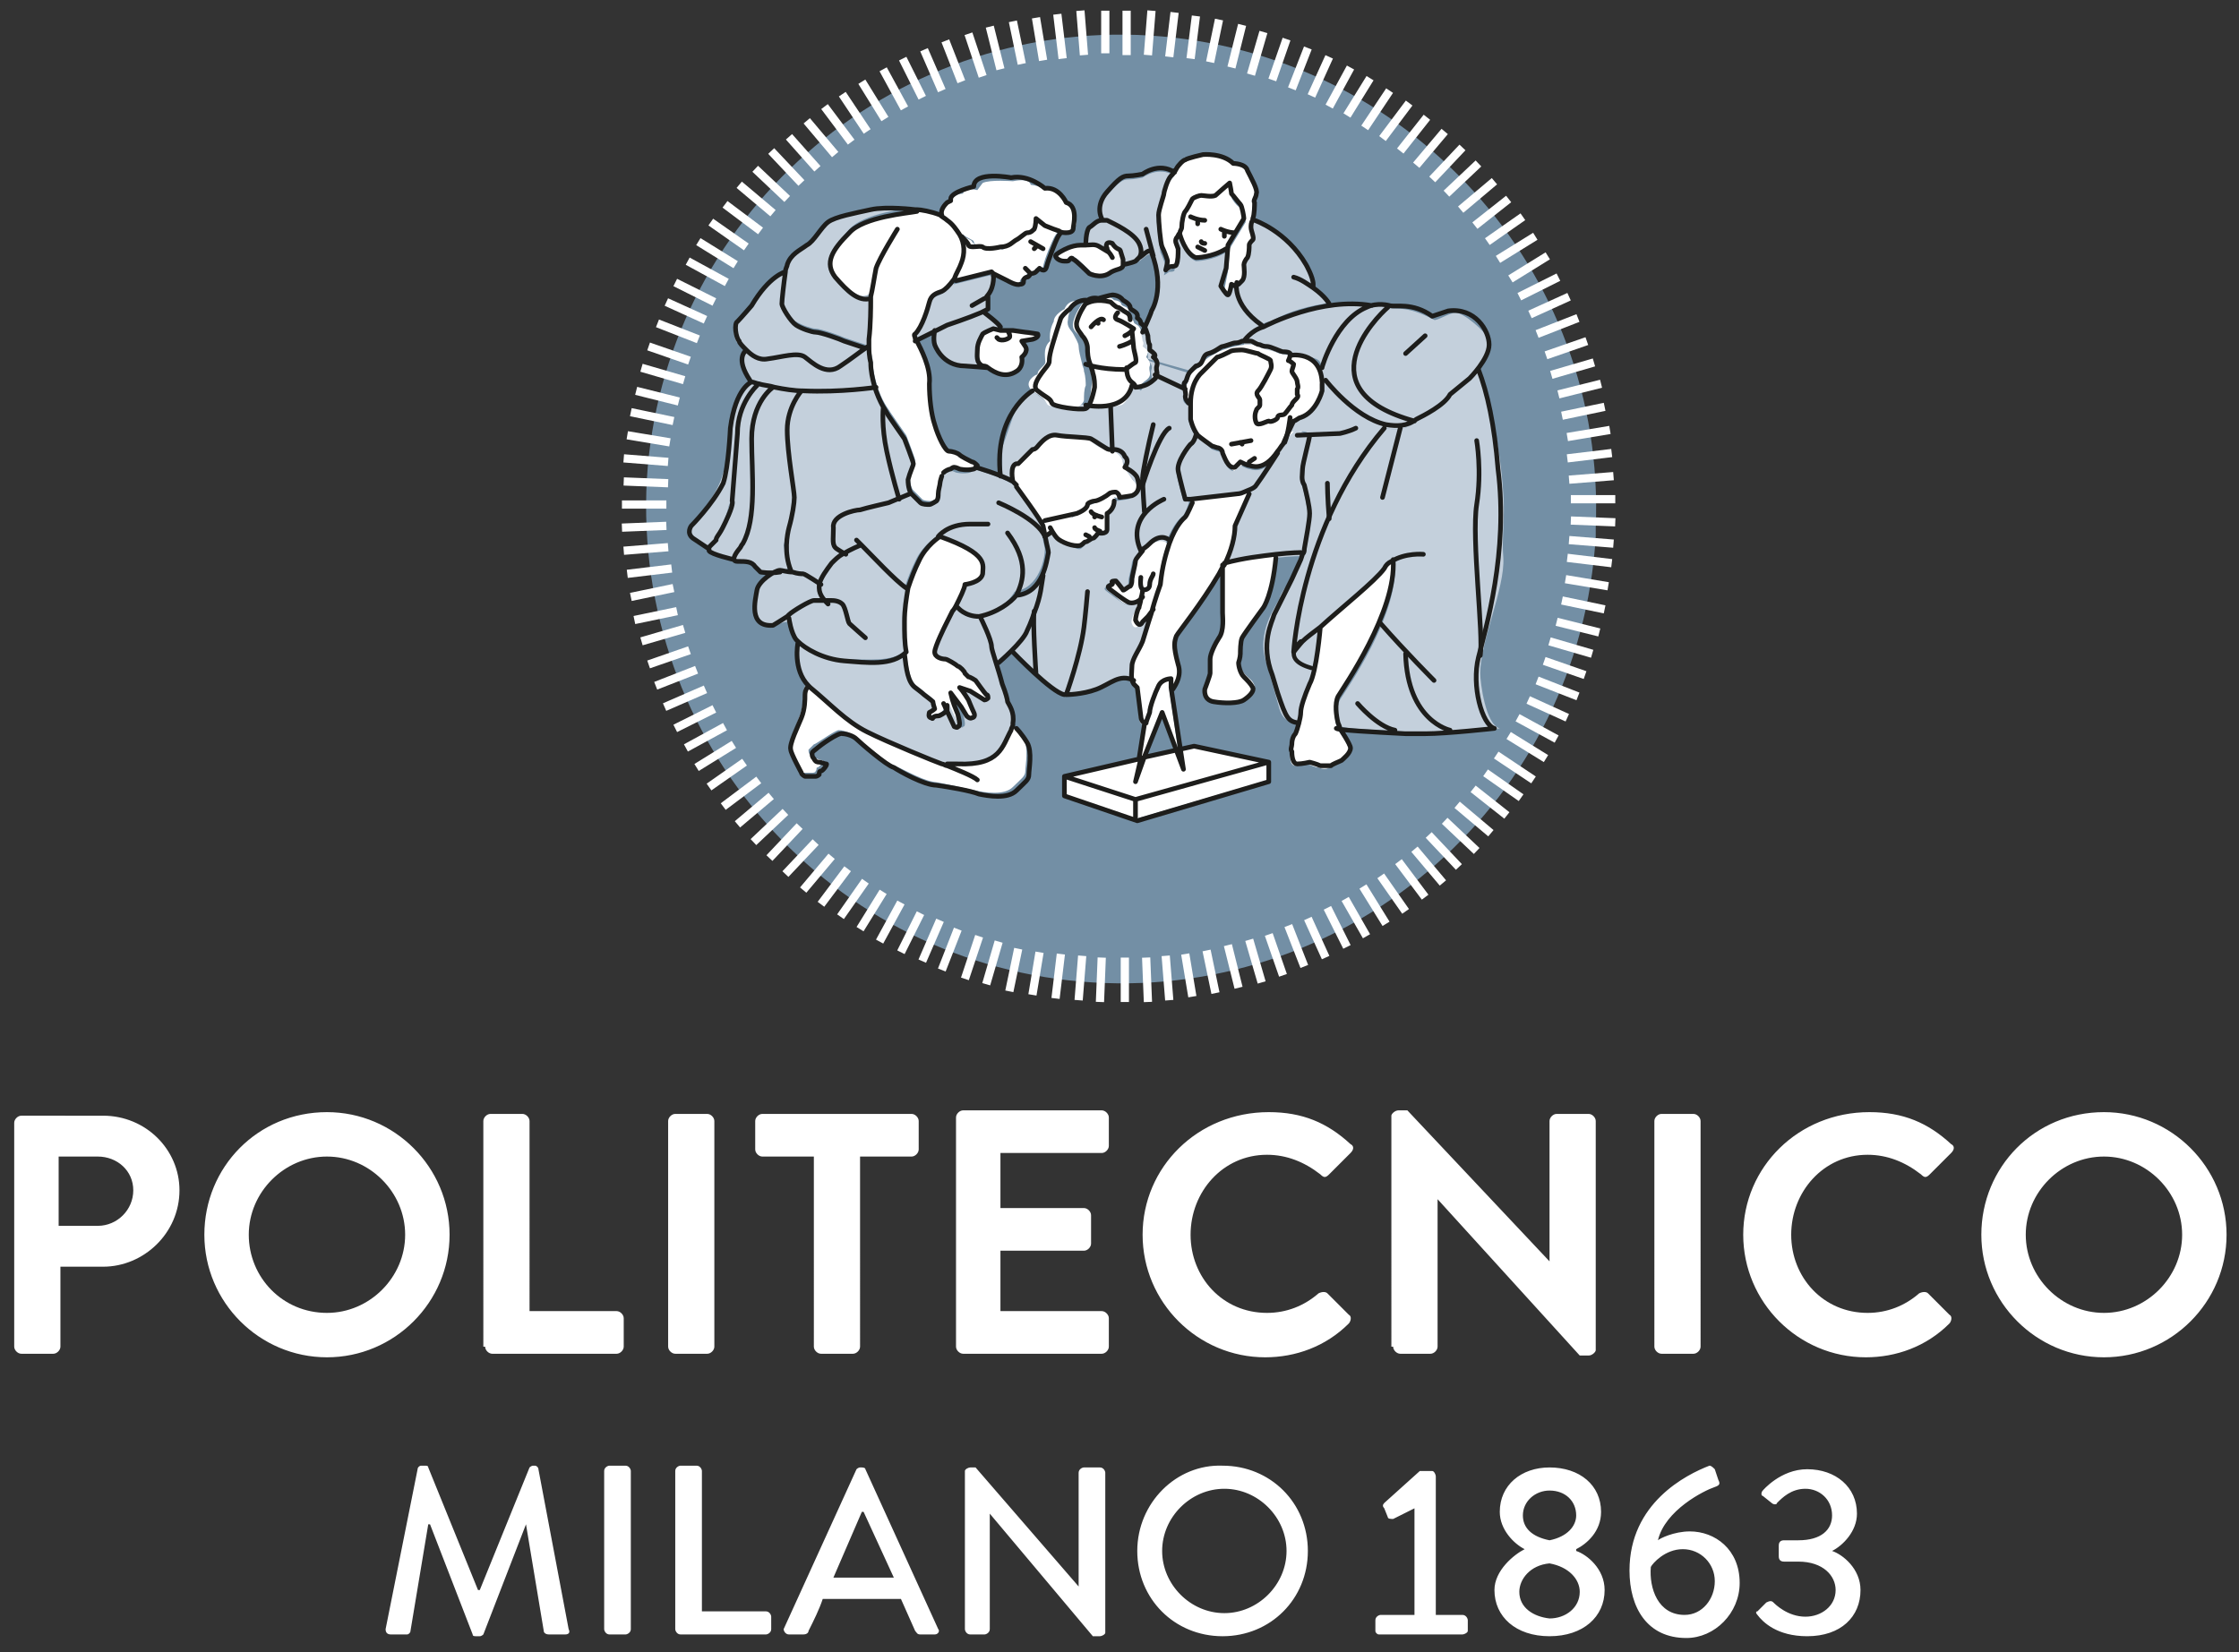 <?xml version="1.0" encoding="utf-8"?>
<!-- Generator: Adobe Illustrator 25.0.1, SVG Export Plug-In . SVG Version: 6.00 Build 0)  -->
<svg version="1.1" id="Livello_1" xmlns="http://www.w3.org/2000/svg" xmlns:xlink="http://www.w3.org/1999/xlink" x="0px" y="0px"
	 viewBox="0 0 126 93" style="enable-background:new 0 0 126 93;" xml:space="preserve">
<rect x="0" y="0" width="126" height="93" fill="#333333" stroke="none"/>
<style type="text/css">
	.st0{fill:#738FA5;}
	.st1{fill:none;stroke:#FFFFFF;stroke-width:0.463;stroke-miterlimit:10;}
	.st2{fill:#C4D0DC;}
	.st3{fill:#FFFFFF;}
	.st4{fill:#97BDDC;}
	.st5{fill:none;stroke:#1D1D1B;stroke-width:0.263;stroke-linecap:round;stroke-linejoin:round;}
	.st6{fill:none;stroke:#1D1D1B;stroke-width:0.238;stroke-linecap:round;stroke-linejoin:round;}
</style>
<g>
	<path class="st0" d="M89.8,30.2C88.9,45,76.2,56.2,61.5,55.3C46.8,54.4,35.6,41.8,36.4,27C37.3,12.3,50,1.1,64.7,2
		c14.5,0.9,25.7,13.2,25.1,27.7"/>
</g>
<path class="st1" d="M90.8,30.6l-2.5-0.2 M90.7,31.7l-2.5-0.3 M90.5,33l-2.4-0.4 M90.3,34.3l-2.4-0.5 M90,35.6l-2.4-0.6 M89.6,36.8
	l-2.4-0.7 M89.2,38l-2.3-0.8 M88.8,39.2l-2.3-0.9 M88.2,40.4L86,39.4 M87.6,41.6l-2.2-1.2 M87,42.7l-2.1-1.3 M86.3,43.9l-2.1-1.4
	 M85.6,44.9l-2-1.4 M84.8,45.9l-1.9-1.5 M83.9,46.9l-1.9-1.6 M83.1,47.9l-1.8-1.7 M82.1,48.8L80.4,47 M81.2,49.7l-1.6-1.9
	 M80.2,50.5l-1.5-2 M79.1,51.3l-1.4-2 M78,52l-1.3-2.1 M76.9,52.7l-1.2-2.1 M75.8,53.3l-1.1-2.2 M74.6,53.9l-1-2.2 M73.4,54.4
	l-0.9-2.3 M72.2,54.9l-0.8-2.3 M71,55.3l-0.7-2.4 M69.7,55.6l-0.6-2.4 M68.4,55.9l-0.5-2.4 M67.1,56.1l-0.4-2.4 M65.8,56.3l-0.2-2.5
	 M64.6,56.4l-0.1-2.5 M63.3,56.4l0-2.5 M61.9,56.4l0.1-2.5 M60.7,56.3l0.2-2.5 M59.4,56.2l0.3-2.5 M58.1,56l0.4-2.4 M56.8,55.8
	l0.5-2.4 M55.5,55.4l0.7-2.4 M54.3,55.1l0.8-2.4 M53,54.6l0.9-2.3 M51.9,54.1l1-2.3 M50.7,53.6l1.1-2.2 M49.5,53l1.2-2.2 M48.4,52.3
	l1.3-2.1 M47.3,51.6l1.4-2 M46.2,50.9l1.5-2 M45.2,50.1l1.6-1.9 M44.2,49.2l1.7-1.8 M43.3,48.3l1.7-1.8 M42.4,47.4l1.8-1.7
	 M41.5,46.4l1.9-1.6 M40.7,45.4l2-1.5 M39.9,44.3l2-1.4 M39.2,43.2l2.1-1.3 M38.6,42.1l2.2-1.2 M38,41l2.2-1.1 M37.4,39.8l2.3-1
	 M36.9,38.6l2.3-0.9 M36.5,37.4l2.3-0.8 M36.1,36.1l2.4-0.7 M35.7,34.9l2.4-0.5 M35.5,33.6l2.4-0.5 M35.3,32.3l2.5-0.3 M35.1,31
	l2.5-0.2 M35,29.7l2.5-0.1 M35,28.4l2.5,0 M35.1,27.1l2.5,0.1 M35.1,25.8l2.5,0.2 M35.3,24.5l2.4,0.4 M35.5,23.2l2.4,0.5 M35.8,22
	l2.4,0.6 M36.1,20.7l2.4,0.7 M36.5,19.5l2.3,0.8 M37,18.2l2.3,0.9 M37.5,17l2.2,1 M38,15.9l2.2,1.1 M38.7,14.7l2.2,1.2 M39.3,13.6
	l2.1,1.3 M40,12.5l2,1.4 M40.8,11.5l2,1.5 M41.6,10.4l1.9,1.6 M42.5,9.5l1.8,1.7 M43.4,8.5l1.7,1.8 M44.4,7.7L46,9.5 M45.4,6.8
	l1.6,1.9 M46.4,6l1.5,2 M47.4,5.3l1.4,2.1 M48.5,4.6l1.3,2.1 M49.7,3.9l1.2,2.2 M50.8,3.3l1.1,2.2 M52,2.8l1,2.3 M53.2,2.3l0.9,2.3
	 M54.5,1.9l0.8,2.4 M55.7,1.5l0.6,2.4 M57,1.2l0.5,2.4 M58.3,1l0.4,2.4 M59.5,0.8l0.3,2.5 M60.8,0.6L61,3.1 M62.2,0.6L62.2,3
	 M63.4,0.6l0,2.5 M64.8,0.6l-0.2,2.5 M66.1,0.7l-0.3,2.5 M67.3,0.9L67,3.3 M68.6,1.1l-0.5,2.4 M69.9,1.4l-0.6,2.4 M71.1,1.8
	l-0.7,2.4 M72.4,2.2l-0.8,2.3 M73.6,2.7l-0.9,2.3 M74.8,3.2l-1,2.2 M76,3.8l-1.2,2.2 M77.1,4.4l-1.3,2.1 M78.2,5.1l-1.4,2.1
	 M79.3,5.8l-1.5,2 M80.3,6.6l-1.5,1.9 M81.3,7.4l-1.6,1.9 M82.3,8.3l-1.7,1.8 M83.2,9.2l-1.8,1.7 M84.1,10.2l-1.9,1.6 M84.9,11.2
	L83,12.7 M85.7,12.2l-2,1.4 M86.4,13.3l-2.1,1.3 M87.1,14.4L85,15.7 M87.7,15.6l-2.2,1.1 M88.3,16.7l-2.2,1 M88.8,17.9l-2.3,0.9
	 M89.3,19.2L87,20 M89.7,20.4l-2.4,0.7 M90.1,21.6l-2.4,0.6 M90.3,22.9l-2.4,0.5 M90.6,24.2l-2.4,0.4 M90.7,25.5l-2.5,0.3
	 M90.8,26.8l-2.5,0.2 M90.9,28.1l-2.5,0 M90.9,29.4l-2.5-0.1"/>
<g>
	<path class="st2" d="M58.6,29.4c0,0,0.3,0.1,0.3,0.1l0.7,0.9c0,0,1,0.6,1.2,0.5c0.2-0.1,0.3-0.4,0.4-0.4c0.1,0,0.3-0.2,0.4-0.2
		c0.1,0,0.3-0.3,0.3-0.3s0.5,0.1,0.5-0.2c0-0.3,0-0.9,0-0.9s0.4-0.2,0.4-0.7c0.1,0,0.7-0.1,0.7-0.1c0.5-0.2,0.4-0.7,0.3-1
		c-0.1-0.3-0.7-0.6-0.7-0.6c0.3-0.4,0-0.6,0-0.6c-0.1-0.3-0.4-0.4-0.6-0.4l-0.3,0l-1.2-0.7L59,24.6l-1.9,2.6l-0.7-0.3v-1.7l0.8-2.3
		l0.9-0.9l0.9,0.7l2.9,0.1c0,0,1.1,0.1,1.2-0.1c0.3-0.4,0.6-1,0.6-1l0,0.1c0.1,0.1,0.2,0.1,0.2,0.1s0.3,0,0.3,0.1
		c0,0,0.1-0.2,0.4-0.4c0.4-0.3,0.1-0.5,0.2-0.8c0.1-0.3-0.2-0.5-0.2-0.5l2.3,0.7l0,0c-0.1,0.2-0.2,0.6-0.3,0.6
		c-0.2,0.1,0.1,0.5,0,0.8c-0.1,0.2,0.2,0.4,0.2,0.4l0.1,0c0,0.3,0,0.6,0,0.9c0,0,0.1,0.5,0.4,0.9h0l-0.1,0c0,0-0.1,0.4-0.3,0.5
		c-0.1,0.1-0.8,1-0.7,1.5c0.1,0.6,0.4,1.6,0.4,1.6l0.3,0l0,0.1c0,0-0.2,0.7-0.4,0.8c-0.1,0.1-0.5,0.4-0.9,1.5l0,0c0,0-0.4-0.4-1,0.1
		c-0.4,0.4-0.5,0.4-0.5,0.4c0,0,0,0,0,0l0,0l0,0c0,0,0,0,0,0c-0.4,0.5-0.4,0.5-0.4,0.6c0,0.1-0.2,0.9-0.2,1c0,0.1,0,0.3-0.1,0.4
		c-0.1,0-0.4,0.3-0.4,0.2c0,0-0.3-0.4-0.4-0.5c-0.1,0-0.3,0-0.2,0.1c0.1,0.2-0.5,0.1-0.1,0.4l0.4,0.3c0,0,0.4,0.3,0.6,0.4
		c0.2,0.1,0.6,0,0.8-0.3l0.1,0c0,0.2-0.1,0.4-0.1,0.5c-0.1,0.1-0.2,0.6-0.2,0.7c0,0,0.2,0.5,0.4,0.1l0.3-0.3l0.3-0.4l0,0
		c-0.2,0.7-0.4,1.4-0.5,1.6c-0.3,0.6-0.6,1-0.6,1.4c0,0.3-0.1,0.7,0.1,1h0l0,0c-0.8-0.5-1.3,0.2-2.1,0.5c-0.8,0.3-1.7,0.3-1.7,0.3
		l0-0.1C59.2,39,58.3,38,58.3,38l-1.4-1.4c0.4-1.9,1.3-2,1.3-2l0,0c0.4-1,0.7-2.8,0.8-3.3c0,0-0.1-0.5-0.1-0.7"/>
	<path class="st3" d="M59.3,24.5c0,0-0.3,0.1-0.5,0.2c-0.1,0.1-0.7,0.5-0.8,0.6s-1,0.8-1,0.9c-0.1,0.1-0.1,0.4-0.1,0.6
		s0.4,1.1,0.5,1.2c0,0.1,0.4,0.2,0.4,0.3c0,0.1,0.1,0.4,0.6,0.7l-0.1,0.9l0.3-0.2c0,0,1.2,0.1,1.4-0.2c0.1-0.2,0.6-0.7,0.9-0.8
		c0.3-0.2,1.1-0.7,1.3-0.8s0.7,0.2,0.9,0.2c0.2,0,1.3-0.2,0.8-0.9c-0.5-0.6-0.7-1-0.7-1.1c0-0.2-0.2-0.7-0.9-0.8
		c-0.7-0.1-1-0.6-1-0.6L59.3,24.5z"/>
	<path class="st3" d="M72,19.9c0,0-1.2-0.5-1.5-0.5c-0.3-0.1-1.7,0.2-2.1,0.5c-0.4,0.2-0.7,0.4-0.7,0.6c-0.1,0.2-0.7,0.4-0.7,0.5
		s-0.2,0.7-0.3,0.8c0,0.1,0,0.8,0.1,0.9s0.1,0.7,0.2,0.9c0.1,0.1,0.3,1,0.7,1.3c0.4,0.3,1,0.4,1.1,0.6c0.1,0.2,0.5,1.1,0.7,1
		c0.2-0.1,0.4-0.4,0.6-0.3c0.3,0.1,0.9,0.3,1.3-0.1c0.4-0.4,0.8-1.2,1.3-1.5c0.5-0.2,1-0.6,1.3-1.3c0.2-0.6,0.6-1.7,0.4-2.3
		c-0.2-0.6-0.8-0.9-1-0.9C73.1,20.1,72,19.9,72,19.9"/>
	<path class="st2" d="M72.8,36.7c0,0,0.4-7.1,5.1-12.6l0,0c0.6,0.1,1.2,0.1,1.7-0.3l0,0c-6.2-1.7-2.2-5.8-1.5-6.4l0-0.1
		c0.4,0.2,0.9-0.2,2.6,0.7c0.1,0.1,0.9-0.4,1.2-0.4c0.5,0,1.7,1.1,1.8,1.4c0.1,0.1,0.1,0.7,0,1.1c-0.2,0.4-0.6,0.6-0.5,0.8
		c0.5,1,0.7,2,1,3.7c0,0,0.3,1.5,0.4,3.2c0.1,1.3-0.1,2.6,0,3.6c0.1,1.7-1.3,4.7-1.3,6.5c0,0.5,0.3,2.9,1.1,3.1c0,0-2.7,0.3-3.9,0.2
		c-0.5,0-0.5,0-1.1,0c-1.9-0.1-3.8-0.2-3.9-0.3l-0.1,0c-0.1-0.4-0.2-1.1,0-1.5c0.3-0.5,3.3-4.7,3.1-7.7l0,0h0
		c-0.2,0.1-0.3,0.2-0.4,0.4c-0.5,0.7-2.4,2.2-3.6,3.2c-0.4,0.3-0.8,0.6-1,0.8C73.2,36.1,72.8,36.7,72.8,36.7"/>
	<path class="st3" d="M72.7,41.9c0.1-0.2,0.2-0.5,0.2-0.6c0.1-0.2,0.3-1,0.3-1.2c0-0.3,0.2-0.9,0.5-1.6c0.3-0.7,0.6-3.2,0.6-3.2
		l0-0.1c1.3-1,3.2-2.6,3.6-3.2c0.1-0.2,0.3-0.3,0.4-0.4h0l0,0c0.2,3-2.8,7.2-3.1,7.7c-0.2,0.4-0.1,1.1,0,1.5c0,0.2,0.1,0.3,0.1,0.3
		s0.6,0.8,0.6,1.1c0,0.2-0.4,0.6-0.5,0.7c-0.1,0.1-0.4,0.2-0.6,0.3c-0.1,0.1-0.4,0.1-0.6,0c-0.2,0-0.6-0.2-0.6-0.2s-0.4,0.1-0.7,0.1
		c-0.3,0-0.3-0.4-0.3-0.7C72.6,42.2,72.7,42.1,72.7,41.9"/>
	<path class="st2" d="M70,19.2c0,0,0.4-0.6,1.1-0.8c0.2-0.1,0.3-0.1,0.5-0.2c0.7-0.4,2.1-1,3.4-1c0.5-0.1,1.4-0.1,1.9,0l0,0.1l0,0
		c-1.6,0.7-2.5,3.3-2.5,3.4l0,0c-0.1-0.5-0.3-0.5-0.7-0.6c-0.9-0.2-1.8-0.2-2.7-0.5l0,0c-0.2-0.1-0.5-0.2-0.5-0.2
		c-0.1,0-0.3,0-0.5,0L70,19.2L70,19.2z"/>
	<path class="st2" d="M74.3,20.7c0-0.1,0.8-2.7,2.5-3.4c0.3-0.1,0.7-0.2,1.1-0.1c0,0,0.1,0,0.2,0.1l0,0.1c-0.6,0.6-4.7,4.7,1.5,6.4
		l0,0c-0.5,0.4-1.1,0.4-1.7,0.3c-1.8-0.4-3.4-2.5-3.4-2.5l0,0C74.4,21.3,74.4,21,74.3,20.7L74.3,20.7z"/>
	<path class="st2" d="M68.8,31.7c0.4-0.8,0.6-1.6,0.6-2.2l0.8-1.8L70,27.7c0.2-0.1,0.5-0.2,0.7-0.4c0.3-0.4,1.2-1.8,1.2-1.8l0,0
		c0.1-0.1,0.2-0.3,0.3-0.4c0,0-0.1-0.2,0.4-0.6l0.1-0.1l0.1-0.1l0.1-0.1c0,0,0.8,0.2,0.7,0.4c0,0.2-0.4,1.6-0.4,1.9
		c0,0.3-0.1,0.6,0.1,0.9c0.1,0.4,0.3,1.2,0.3,1.6c0,0.4-0.2,1.4-0.3,2c0,0.1,0,0.2-0.1,0.3l0,0c0,0-0.5,0-1.4,0.1v0
		C71,31.3,70,31.4,68.8,31.7L68.8,31.7z"/>
	<path class="st2" d="M71.3,37.4c-0.7-1.8,0.6-3.4,0.7-3.7c0.1-0.4,0.6-1,0.6-1l0.5-1.3l0.1-0.3c0-0.1,0-0.2,0.1-0.3
		c0.1-0.6,0.3-1.6,0.3-2c0-0.4-0.2-1.3-0.3-1.6c-0.1-0.3-0.1-0.6-0.1-0.9c0-0.3,0.4-1.6,0.4-1.9c0-0.2-1-0.1-1-0.1l-0.1-0.1l0.1-0.2
		l0.2-0.4c0.1,0,0.5-0.3,0.6-0.3c0.9-0.3,1.1-1.4,1.1-1.4s0-0.2,0-0.4l0,0c0,0,1.7,2.2,3.4,2.5l0,0c-4.6,5.5-5.1,12.6-5.1,12.6
		s0.4-0.6,0.5-0.6c0.2-0.2,0.6-0.4,1-0.8l0,0.1c0,0-0.2,2.5-0.6,3.2s-0.5,1.3-0.5,1.6c0,0.3-0.2,1-0.3,1.2c-0.1,0.1-0.2,0.3-0.2,0.6
		l0.4-1.3c0,0-0.8,0.3-1.1-0.7L71.3,37.4z"/>
</g>
<polygon class="st3" points="71.4,43.9 63.9,46.1 63.9,45.5 63.9,45.5 63.9,45 71.5,42.9 "/>
<g>
	<path class="st2" d="M66.4,26.6c-0.1-0.6,0.5-1.4,0.7-1.5c0.1-0.1,0.3-0.5,0.3-0.5l0.1,0h0c0.1,0.1,0.2,0.2,0.3,0.3l0.4,0.4
		c0,0,0.3,0.1,0.3,0.1c0.1,0,0.3,0.1,0.3,0.3c0.1,0.2,0.3,0.9,0.7,0.8l0.3-0.3c0,0,0.4,0.2,0.5,0.2c0.1,0,0.8,0.4,1.6-0.8l0,0
		c0,0-0.9,1.5-1.2,1.8c-0.2,0.2-0.5,0.3-0.7,0.4c-0.2,0.1-0.4,0.1-0.4,0.1l-2.6,0.3l-0.3,0C66.8,28.1,66.5,27.1,66.4,26.6"/>
	<path class="st2" d="M69.6,15.9L69.6,15.9c0.1,0,0.1-0.1,0.2-0.2c0.2-0.2,0.1-0.8,0.1-0.9c0-0.1,0.1-0.2,0.2-0.4
		c0.1-0.1,0.1-0.6,0.1-0.7c0-0.1,0.2-0.2,0.2-0.3c0.1-0.1-0.1-0.6-0.1-0.7c0-0.1,0-0.2,0.1-0.4l0.1,0c0,0,1.8,0.6,2.9,2.5
		c0,0,0.4,0.7,0.4,1.1c0,0.1,0,0.2,0,0.2v0l0,0c0.7,0.5,1,0.9,1,0.9l-0.3,0.1c-1.3,0.2-2.3,0.6-3,1c-0.2,0-0.4,0.1-0.5,0.2l0,0
		C69.3,17.1,69.6,15.9,69.6,15.9L69.6,15.9L69.6,15.9z"/>
	<path class="st3" d="M68.3,39.4c-0.6-0.1-0.5-0.7-0.5-0.7s0.2-0.8,0.3-0.9c0-0.1,0-0.5,0-0.8c0-0.2,0.2-0.8,0.5-1.2
		c0.2-0.3,0.2-1.2,0.2-1.4c0-0.2,0-2.3,0-2.3l0,0h0c0.1-0.2,0.2-0.3,0.3-0.5l0.1,0c1.1-0.2,2-0.4,2.7-0.4l0,0.1
		c-0.2,2.1-0.7,2.8-0.7,2.8s-1,1.5-1.2,1.7c-0.1,0.2-0.1,0.8-0.1,0.9c0,0.1-0.1,0.5-0.1,0.5c-0.1,0.2,0.1,0.6,0.3,0.8
		c0.2,0.2,0.4,0.3,0.5,0.6c0.1,0.2-0.2,0.5-0.5,0.7C69.7,39.5,68.9,39.5,68.3,39.4"/>
	<path class="st3" d="M65.1,12.2c0-0.3,0.3-1.1,0.3-1.2c0-0.1,0.2-0.8,0.4-1c0.1-0.1,0.2-0.2,0.3-0.4C66.3,9.3,66.6,9,66.7,9
		c0.1-0.1,1-0.3,1-0.3s1.1-0.1,1.7,0.5c0,0,0.7,0,0.8,0.4c0.2,0.4,0.6,1.1,0.5,1.3c0,0.2-0.2,0.4-0.1,0.5c0,0.1,0,0.7-0.1,0.9
		c0,0,0,0,0,0.1c-0.1,0.1-0.1,0.3-0.1,0.4c0,0.1,0.2,0.6,0.1,0.7c-0.1,0.1-0.2,0.2-0.2,0.3c0,0.1,0,0.5-0.1,0.6
		c-0.1,0.1-0.2,0.3-0.2,0.4c0,0.1,0.1,0.7-0.1,0.9c-0.1,0.1-0.1,0.1-0.2,0.2c-0.1,0.1-0.2,0.1-0.2,0.1c0-0.1-0.2,0.2-0.2,0.2
		l-0.1,0.2c0,0,0,0.4-0.1,0.4c-0.1,0-0.2-0.5-0.2-0.5l0.2-1l0.1-1.2l0-0.1l0.9-1.5c0-0.1-0.1-0.7-0.2-0.8c-0.1-0.1-0.4-0.5-0.5-0.6
		c0-0.1-0.1-0.6-0.1-0.6s-0.7,0.6-0.8,0.6c-0.2,0.1-0.7,0-0.8,0c-0.1,0-0.4,0.1-0.5,0.2c-0.1,0.2-0.3,0.6-0.4,0.7
		c-0.1,0.1-0.2,0.6-0.2,0.9c0,0.1-0.1,0.2-0.1,0.3c-0.1,0.1-0.1,0.2-0.2,0.3c-0.1,0.2,0,0.3,0.1,0.6c0,0.3,0,0.7-0.1,0.9
		c0,0.1-0.3,0.1-0.3,0.1c-0.1,0-0.3,0.2-0.3,0.2s0.1-0.4,0.1-0.5c0-0.1-0.2-0.6-0.3-0.8C65.3,13.8,65.1,12.5,65.1,12.2"/>
	<path class="st3" d="M64.4,42.6l-0.3,0.1l0.3-1.9l0,0c0,0,0.2-0.3,0.2-0.6c0.1-0.3,0.3-1.1,0.5-1.5c0.2-0.4,0.7-0.4,0.7-0.4l0,0.5
		l0.5,3.4l-0.1,0.2l-0.9-2.3L64.4,42.6z"/>
	<path class="st3" d="M66.5,12.9c0-0.2,0.1-0.7,0.2-0.9c0.1-0.1,0.3-0.6,0.4-0.7c0.1-0.2,0.4-0.2,0.5-0.2c0.1,0,0.6,0.1,0.8,0
		c0.2-0.1,0.8-0.6,0.8-0.6s0.1,0.5,0.1,0.6c0,0.1,0.3,0.5,0.5,0.6c0.1,0.1,0.2,0.7,0.2,0.8l-0.9,1.5l0,0.1L69,14
		c-0.8,0.6-1.7,0.5-1.7,0.5c-0.6-0.2-0.9-1.3-0.9-1.3l-0.1,0h0C66.4,13.1,66.5,13,66.5,12.9"/>
</g>
<polygon class="st3" points="59.9,43.7 64.2,42.7 64.4,42.6 66,42.3 66.2,42.2 67.2,42 71.5,42.9 63.9,45 "/>
<g>
	<path class="st3" d="M63.7,37.4c0-0.4,0.4-0.9,0.6-1.4c0.1-0.3,0.3-1,0.5-1.6c0.2-0.8,0.5-1.6,0.5-1.6c0.1-1,0.3-1.7,0.5-2.3
		c0.4-1.1,0.8-1.4,0.9-1.5c0.1-0.1,0.4-0.8,0.4-0.8l0-0.1l2.6-0.3c0,0,0.2,0,0.4-0.1l0.1,0.1l-0.8,1.8c0.1,0.6-0.2,1.4-0.6,2.2
		c-0.1,0.2-0.2,0.4-0.3,0.5c-0.9,1.7-2.3,3.3-2.4,3.5c-0.1,0.3-0.1,0.6,0.1,1.6c0.2,0.7-0.1,1.2-0.3,1.4l-0.1,0l0-0.5
		c0,0-0.5,0-0.7,0.4c-0.2,0.4-0.5,1.2-0.5,1.5c-0.1,0.3-0.2,0.5-0.2,0.6l0,0c-0.3,0-0.3-0.4-0.3-0.4L64,38.7
		c-0.1-0.1-0.2-0.2-0.2-0.2C63.6,38.1,63.7,37.7,63.7,37.4"/>
	<polyline class="st4" points="64.3,31 64.3,31 64.3,31 64.3,31 	"/>
	<path class="st4" d="M64.3,31C64.3,31,64.3,31,64.3,31L64.3,31z"/>
	<path class="st3" d="M62.4,33.3C62,33,62.6,33,62.5,32.9c-0.1-0.2,0.1-0.2,0.2-0.1c0.1,0,0.4,0.4,0.4,0.5c0,0,0.4-0.2,0.4-0.2
		c0.1,0,0.1-0.3,0.1-0.4c0-0.1,0.2-0.9,0.2-1c0.1-0.1,0-0.1,0.4-0.6c0,0,0,0,0,0h0c0,0,0.1-0.1,0.5-0.4c0.6-0.5,1-0.1,1-0.1l0,0
		c-0.2,0.5-0.4,1.3-0.5,2.3c0,0-0.2,0.8-0.5,1.6l0,0l-0.3,0.4l-0.3,0.3c-0.3,0.3-0.4-0.1-0.4-0.1c-0.1-0.1,0.1-0.6,0.2-0.7
		c0-0.1,0.1-0.3,0.1-0.5l-0.1,0C64,34,63.6,34,63.4,34c-0.2,0-0.6-0.4-0.6-0.4L62.4,33.3z"/>
	<path class="st4" d="M64.3,31C64.3,31,64.3,31,64.3,31L64.3,31z"/>
	<path class="st2" d="M64.6,20.2c0,0,0-0.2,0-0.3c0-0.1-0.3-0.3-0.3-0.3c0,0,0-0.2,0-0.3c-0.1-0.1-0.1-0.5-0.1-0.5c0,0,0-0.1,0-0.1
		l0,0c0,0,0.6-1,0.6-1c0,0,0.8-1.2,0-3.3c-0.1-0.3-0.6,0.3-0.7,0.3l0,0c0.1-0.2,0.2-0.4,0-0.8c-0.3-0.6-1.4-1.2-1.8-1.3
		c-0.1,0-0.2,0-0.3,0l0-0.1c0,0-0.4-0.7,0.3-1.5c0.7-0.8,0.9-0.9,1.2-0.9c0.3,0,0.8-0.1,0.8-0.1s0.9-0.7,1.8-0.1v0
		c-0.1,0.1-0.2,0.3-0.3,0.3c-0.1,0.3-0.4,0.9-0.4,1c0,0.1-0.3,1-0.3,1.2c0,0.3,0.2,1.6,0.2,1.8c0.1,0.2,0.3,0.7,0.3,0.8
		c0,0.1-0.1,0.5-0.1,0.5s0.3-0.2,0.3-0.2c0.1,0,0.3,0,0.3-0.1c0-0.1,0.1-0.6,0.1-0.9c0-0.3-0.1-0.4-0.1-0.6c0-0.1,0.1-0.2,0.2-0.3
		l0.1,0c0,0,0.3,1.1,0.9,1.3c0,0,0.9,0,1.7-0.5l0.1,0L69,15.2l-0.2,1c0,0,0.1,0.4,0.2,0.5c0.1,0,0.2-0.4,0.2-0.4l0.1-0.2
		c0,0,0.1-0.2,0.2-0.1c0,0,0.1,0,0.2-0.1l0,0c0,0-0.3,1.2,1.4,2.4l0,0c-0.7,0.3-1.1,0.8-1.1,0.8l0,0.1c-0.2,0-0.3,0-0.4,0.1
		c-0.1,0-0.6,0.2-0.7,0.2c-0.1,0-0.5,0.3-0.8,0.4c-0.4,0.1-0.2,0.6-0.7,0.7c-0.2,0-0.3,0.1-0.3,0.3"/>
	<path class="st3" d="M60.4,18.1c0.1-0.4,0.4-0.9,0.5-1c0.2-0.1,0.6-0.3,1.4-0.1c0,0,0.3,0.3,0.4,0.3c0.1,0,0.3,0.1,0.5,0.3
		c0.2,0.1,0.2,0.3,0.2,0.3c0,0.1,0.2,0.3,0.2,0.4c0,0,0.2,0.6,0.2,0.7c0,0.1,0.1,0.5,0.1,0.6c0,0.1,0.2,0.6,0,0.7
		c-0.2,0.2,0,1.4-0.1,1.5c-0.2,0.3-0.4,0.9-0.7,1c-0.8,0.2-1.8,0-1.8,0l0.2-1.7c0-0.1-0.1-0.3-0.1-0.4c-0.2-0.4-0.2-0.8-0.2-1
		c0-0.2-0.1-0.5-0.3-0.7C60.5,18.7,60.3,18.5,60.4,18.1"/>
	<path class="st3" d="M59.2,30.1l-0.4,0.1l-0.3-0.7c0.1-0.2,1-0.1,1.1-0.1c0.1-0.1,0.4,0,0.4-0.1c0-0.1,0.2-0.1,0.4-0.2
		c0.2-0.1,0.2-0.3,0.3-0.3c0.1,0,0.3-0.2,0.3-0.2c0-0.1,0.3-0.1,0.4-0.2c0.1,0,0.6-0.3,0.8-0.4c0.1-0.1,0.3-0.1,0.4-0.1
		c0.1,0,0.2,0.3,0.2,0.3c-0.1,0.5-0.4,0.7-0.4,0.7s0,0.7,0,0.9c0,0.3-0.5,0.2-0.5,0.2s-0.2,0.3-0.3,0.3c-0.1,0-0.3,0.2-0.4,0.2
		c-0.1,0-0.3,0.2-0.5,0.3c-0.2,0.1-1-0.2-1-0.2L59.2,30.1z"/>
	<path class="st3" d="M60,14.7c-0.3,0-0.5-0.2-0.5-0.3c0-0.1,0.4-0.3,0.4-0.3s0.5-0.3,1-0.3c0.1,0,0.2,0,0.2,0
		c0.4,0,0.6-0.1,0.9,0.1l0.4,0.2l0.1,0h0c-0.1-0.1-0.1-0.2-0.1-0.2c0-0.1-0.1-0.1,0-0.3c0.1-0.1,0.3,0,0.3,0c0,0,0.1,0.2,0.3,0.3
		c0.2,0.1,0.1,0,0.3,0.6c0,0.1,0,0.2,0,0.3c0,0.3-0.4,0.3-0.8,0.5c-0.5,0.3-1.1,0-1.1,0s-0.8-0.8-0.9-0.8c-0.1-0.1-0.1-0.1-0.2,0
		C60.2,14.7,60.3,14.7,60,14.7"/>
	<path class="st2" d="M61.1,13.8c0,0,0-0.8,0.2-1c0.2-0.1,0.4-0.4,0.7-0.4c0.1,0,0.2,0,0.3,0c0.4,0.2,1.5,0.7,1.8,1.3
		c0.2,0.4,0.1,0.7,0,0.8c-0.1,0.1-0.2,0.2-0.2,0.2c-0.2,0.1-0.7,0.2-0.7,0.2l0,0c0-0.1,0-0.2,0-0.3c-0.1-0.6-0.1-0.5-0.3-0.6
		c-0.2-0.1-0.3-0.3-0.3-0.3c0,0-0.2-0.1-0.3,0c-0.1,0.1,0,0.2,0,0.3c0,0,0.1,0.1,0.1,0.2h0l-0.1,0L62,14
		C61.6,13.8,61.4,13.8,61.1,13.8L61.1,13.8L61.1,13.8z"/>
</g>
<polygon class="st3" points="59.9,43.7 63.9,45 63.9,45.5 63.9,45.6 63.9,45.7 63.9,46.1 59.9,44.7 59.9,43.7 "/>
<g>
	<path class="st3" d="M60,22.9c-0.2-0.1-1,0.1-1.1-0.2c-0.1-0.2-0.2-0.3-0.8-0.7c-0.5-0.4,0-0.8,0.2-0.9c0.1,0,0.1-0.1,0.1-0.1
		c0-0.1,0.1-0.2,0.3-0.4c0.2-0.2,0.1-0.2,0.1-0.7c0-0.5,0.3-0.7,0.3-0.7c-0.1-0.6,0.2-1.1,0.2-1.1c0-0.4,0.6-0.7,0.6-0.7
		c0.3-0.7,1-0.4,1-0.4c0.3-0.1,0.5-0.2,0.5-0.2s0.3,0,0.4,0c0.1,0,0.4-0.1,0.5-0.1c0,0,0.2,0,0.4,0.2c0,0,0.3,0,0.4,0.2
		c0,0.2,0.5,0.1,0.4,0.5c0,0,0.2,0.3,0.3,0.5c0,0.2,0.3,0.1,0.4,0.5c0,0,0,0.1,0,0.1c0,0,0.1,0.4,0.1,0.5c0.1,0.1,0,0.3,0,0.3
		c0,0,0.3,0.2,0.3,0.3c0,0.1-0.1,0.3-0.1,0.3s0.3,0.3,0.2,0.5c-0.1,0.3,0.2,0.5-0.2,0.8c-0.3,0.2-0.4,0.4-0.4,0.4
		c-0.1-0.1-0.4-0.1-0.4-0.1s-0.1,0-0.2-0.1c-0.1-0.1-0.2-0.1-0.2-0.2c0-0.1-0.2-0.1-0.1-0.8l-0.1-0.1c0.2-0.1,0.4-0.2,0.6-0.4
		c0.2-0.1,0-0.7,0-0.7c0-0.1-0.1-0.5-0.1-0.6c0-0.1-0.1-0.3-0.2-0.5c0-0.1,0-0.1-0.1-0.1c0,0-0.2-0.3-0.2-0.4c0-0.1,0-0.2-0.2-0.3
		c-0.2-0.1-0.4-0.2-0.5-0.3c-0.1,0-0.4-0.3-0.4-0.3c-0.8-0.2-1.2,0.1-1.4,0.1c-0.2,0.1-0.5,0.6-0.5,1c-0.1,0.4,0.2,0.6,0.3,0.8
		c0.1,0.2,0.3,0.5,0.3,0.7c0,0.2,0.1,0.6,0.2,1c0,0.1,0.1,0.2,0.1,0.4c0.1,0.3,0.1,0.7,0.1,0.8c-0.1,0.2-0.1,0.6-0.1,0.8
		c0,0.2-0.3,0.4-0.4,0.4C60.8,22.9,60.2,23,60,22.9"/>
	<path class="st3" d="M53,12.1c-0.1-0.4,0.6-0.8,0.6-0.8c0-0.4,0.6-0.4,0.6-0.4c0-0.4,0.8-0.2,0.8-0.2c0.3-0.4,0.3-0.4,0.3-0.4
		c0.4-0.2,1.7-0.1,1.7-0.1c1-0.2,1,0.2,1,0.2c0.7,0.1,0.9,0.3,0.9,0.3c0.2-0.2,0.5,0.1,0.5,0.1C60,11,60,11.5,60,11.5
		c0.7,0.2,0.4,0.7,0.4,0.7c0.4,0.4,0,0.6,0,0.7c0,0.1,0,0.3-0.4,0.3c-0.1,0-0.3,0-0.4-0.1c-0.3-0.1-0.6-0.4-0.8-0.4
		c-0.3-0.1-0.2-0.2-0.2-0.2c-0.2,0-0.1,0.1-0.2-0.1l-0.1,0c0,0,0,0.4-0.1,0.6c-0.2,0.2-0.3,0.2-0.4,0.2c-0.1,0-0.4,0.3-0.6,0.4
		c-0.2,0.1-0.2,0.1-0.3,0.1c-0.1,0-0.3,0.4-0.5,0.3c0,0-0.2-0.2-0.3-0.1c-0.1,0.1-0.5,0.2-0.7,0.1c-0.2-0.1-0.6-0.2-0.6-0.4
		c0-0.1-0.4-0.2-0.6-0.4l-0.1,0c-0.1-0.3-0.4-0.6-0.7-0.8C53.2,12.3,53.1,12.2,53,12.1L53,12.1L53,12.1z"/>
	<path class="st3" d="M54.9,19.6c0-0.4,0.2-0.7,0.3-0.9c0.2-0.3,0.6-0.3,0.6-0.3l0.4,0.1l0.4,0.1l0.3,0c0,0,0.7,0.1,0.7,0.1
		c0.1,0,0.7,0.1,0.7,0.1c0.1,0.2-0.3,0.3-0.3,0.3l-0.6,0.1l0.2,0.3c0.2,0.3-0.2,0.6-0.2,0.6c0.1,0.6-0.3,0.8-0.3,0.8
		c-0.6,0.4-1.2,0.1-1.6-0.2c-0.1-0.1-0.2-0.1-0.3-0.1C54.8,20.4,54.9,20,54.9,19.6"/>
	<path class="st2" d="M55.2,34.7L55.2,34.7c0.4,0,0.9-0.2,1.4-0.5c0,0,0.4-0.3,0.7-0.8h0l0,0c1.4-0.2,1.6-1.8,1.7-2.4l-0.1,0.8
		c0,0-0.3,1.1-0.3,1.1c-0.1,0.5-0.1,0.5-0.5,1.6c-0.1,0.3-0.6,1.4-0.7,1.5l-1.3,1.3l-0.1-0.1c-0.3-0.8-0.2-0.7-0.3-0.9
		C55.7,35.9,55.2,34.8,55.2,34.7L55.2,34.7z"/>
	<path class="st2" d="M52.6,19.4c-0.2-0.2,0-0.7,0-0.7l0-0.1l0.8-0.4c0,0,1.2-0.4,1.9-0.7h0l0.2,0.1c0,0,0.8,0.6,0.9,0.8v0l0,0.1
		l-0.4-0.1c0,0-0.5,0.2-0.6,0.3c-0.1,0.1-0.3,0.5-0.3,0.9c0,0.4-0.1,0.8,0.3,0.9c0.1,0,0.2,0.1,0.3,0.1l0,0c0,0-1.1,0-1.3-0.1
		C53,20.6,52.6,19.4,52.6,19.4"/>
	<path class="st3" d="M53.7,15.7c0.2-0.3,0.3-0.5,0.4-0.9c0.2-0.5,0.1-1.1-0.1-1.6l0.1,0c0.2,0.2,0.6,0.3,0.6,0.4
		c0.1,0.2,0.4,0.2,0.6,0.4c0.2,0.1,0.6,0,0.7-0.1c0.1-0.1,0.3,0.1,0.3,0.1c0.2,0.2,0.4-0.3,0.5-0.3c0.1,0,0.2,0,0.3-0.1
		c0.2-0.1,0.4-0.4,0.6-0.4c0.1,0,0.2,0,0.4-0.2c0.2-0.2,0.1-0.6,0.1-0.6l0.1-0.1c0,0,0.1,0.2,0.2,0.2c0,0-0.1,0.1,0.2,0.2
		c0.2,0,0.5,0.3,0.8,0.4l0,0c0,0-0.1,0.1-0.2,0.3c-0.1,0.2-0.5,1.1-0.6,1.6c-0.1,0.4-0.4,0.1-0.4,0.1c0,0-0.1,0.2-0.2,0.2
		c-0.1,0.1-0.3,0.1-0.3,0.1s-0.1,0.2-0.2,0.2c-0.1,0-0.2,0.2-0.2,0.2c0,0.1,0,0.2-0.2,0.2c-0.2,0-0.7-0.2-0.7-0.2l-0.8-0.4l-0.1-0.1
		l-2,0.5L53.7,15.7z"/>
	<path class="st2" d="M47,30.9c-0.3-0.2-0.1-0.5-0.2-1.2c0-0.7,1.2-1,1.5-1c0.3,0,1.6-0.4,1.6-0.4l1.3-0.5l0,0c0,0,0.1,0.1,0.1,0.1
		c0.1,0.1,0.3,0.3,0.4,0.4c0.1,0.1,0.4,0.1,0.5,0.1c0.1,0,0.4-0.2,0.4-0.2c0.1-0.1,0.1-0.2,0.1-0.4c0-0.1,0.1-0.5,0.1-0.6
		c0-0.1,0.1-0.4,0.1-0.4v0c0.1-0.1,0.3-0.2,0.4-0.2c0.1,0,0.2-0.1,0.2-0.1c0.1,0,0.3,0.1,0.3,0.1s0.4,0.1,0.8,0
		c0.2-0.1,0.2-0.1,0.2-0.2l0,0c0,0,1.4,0.4,2.1,0.8c0,0,0,0,0,0v0l0,0c0,0,0.4,0.2,0.6,0.8c0,0.1,0.1,0.2,0.2,0.2
		c0.1,0.1,0,0.1,0.1,0.2c0.2,0.2,0.4,0.4,0.5,0.5c0.1,0.2,0.2,0.5,0.2,0.5l0,0c0.1,0.5,0.2,1,0.2,1l0.1,0.5c0,0,0,0,0,0
		c0,0.5-0.3,2.2-1.7,2.4l0,0h0c-0.3,0.5-0.7,0.8-0.7,0.8c-0.6,0.3-1,0.5-1.4,0.5v0c-0.8,0-1.2-0.5-1.2-0.5l-0.2,0
		c0.2-0.4,0.5-1,0.5-1.2c0,0,0.9-0.1,1-0.6c0-0.5,0.4-1.1-2.4-2.1c0,0-0.8,0.5-1.2,1.4c-0.2,0.4-0.4,0.9-0.6,1.5l-0.1,0
		c-0.6-0.4-1.9-1.7-2.5-2.4v0l0,0c0,0-0.5,0.2-1,0.5l0,0C47.5,31.3,47.2,31.1,47,30.9"/>
	<path class="st3" d="M50.9,35c0-0.7,0.1-1.4,0.2-1.9c0.1-0.6,0.4-1.1,0.6-1.5c0.4-0.8,1.2-1.4,1.2-1.4c2.7,1,2.4,1.7,2.4,2.1
		c0,0.5-1,0.6-1,0.6c0,0.3-0.3,0.9-0.5,1.2c-0.1,0.2-0.2,0.3-0.2,0.3l-0.4,0.8c0,0-0.5,1.3-0.6,1.5c0,0.3,0.4,0.3,0.6,0.4
		c0.2,0,0.7,0.4,0.7,0.4c0.1,0.1,0.4,0.3,0.4,0.4c0,0.1,0.2,0.2,0.2,0.2c0.1,0.1,0.4,0.2,0.4,0.2s0.6,0.7,0.6,0.8
		c0.1,0.1,0.1,0.2,0.1,0.2c0,0.1-0.2,0.1-0.2,0.1L54.6,39l-0.6-0.2c0.3,0.2,0.5,0.7,0.5,0.7s0.2,0.4,0.3,0.7c0.1,0.2,0,0.3-0.1,0.3
		c-0.1,0-0.3-0.1-0.3-0.1l-0.3-0.5L53.5,39l0.1,0.4l0.1,0.3l0.2,0.5c0,0,0.1,0.4,0.1,0.5c0,0.1,0,0.1-0.1,0.2c-0.1,0-0.2,0-0.2,0
		l-0.6-1.3c0,0,0,0.1,0,0.3c0,0.2-0.4,0.3-0.5,0.3c-0.1,0-0.2,0.1-0.3,0.1c-0.1,0.1-0.1,0-0.1,0c-0.1-0.1-0.1-0.3-0.1-0.3
		c0,0,0.2-0.2,0.3-0.2c0.1-0.1-0.1-0.3-0.1-0.4c0-0.1-0.4-0.3-0.5-0.4c0,0-0.5-0.4-0.5-0.4c-0.3-0.3-0.5-1-0.6-1.9
		C50.9,36.2,50.9,35.6,50.9,35"/>
	<path class="st2" d="M51.4,19.2c0-0.2,0-0.2,0-0.2c0.5-0.4,0.7-1.4,0.8-1.8c0.1-0.4,0.4-0.5,0.7-0.6c0.2-0.1,0.5-0.4,0.7-0.7
		l0.1,0.1l2-0.5l0.1,0.1l0,0c0,0,0.1,0.7-0.3,1.2h0l0.1,0c0,0,0,0.5,0,0.7c0,0-0.2,0.1-0.4,0.2c-0.7,0.3-1.9,0.7-1.9,0.7l-0.8,0.4
		L51.4,19.2L51.4,19.2z"/>
	<path class="st3" d="M47,15.5c-0.6-0.8-0.2-1.5,0.8-2.5c0.8-0.9,3.3-1.1,3.8-1.2l0,0c0.2,0,0.8,0.1,1.3,0.3
		c0.1,0.1,0.3,0.2,0.4,0.3c0.3,0.2,0.5,0.5,0.7,0.8c0.3,0.5,0.3,1.1,0.1,1.6c-0.1,0.3-0.3,0.6-0.4,0.9c-0.3,0.4-0.5,0.6-0.7,0.7
		c-0.3,0.1-0.6,0.2-0.7,0.6c-0.1,0.4-0.4,1.4-0.8,1.8c0,0-0.1,0,0,0.2c0,0.1,0,0.1,0.1,0.2c0.2,0.4,0.8,1.5,0.7,2.4
		c0,0.8,0.1,1.7,0.3,2.3s0.6,1.4,0.8,1.5c0.2,0,0.5,0.1,0.6,0.2c0.1,0.1,0.5,0.3,0.7,0.4c0.1,0,0.2,0.1,0.3,0.2c0,0.1,0,0.1-0.2,0.2
		c-0.4,0.1-0.8,0-0.8,0s-0.2-0.1-0.3-0.1c-0.1,0-0.2,0.1-0.2,0.1c-0.1,0-0.3,0.1-0.4,0.2c0,0,0,0,0,0c0,0-0.1,0.3-0.1,0.4
		c0,0.1-0.1,0.4-0.1,0.6c0,0.1,0,0.3-0.1,0.4c0,0-0.3,0.2-0.4,0.2c-0.1,0-0.4,0-0.5-0.1c-0.1-0.1-0.3-0.3-0.4-0.4
		c0,0-0.1-0.1-0.1-0.1c-0.1-0.1-0.2-0.4-0.2-0.8c0.1-0.4,0.3-0.8,0.3-0.9c0-0.1-0.5-1.4-0.5-1.4s-0.7-1-0.9-1.3
		c-0.1-0.2-0.5-0.6-0.8-1.7c-0.1-0.4-0.2-0.8-0.2-1.3c0,0-0.1-0.3-0.1-0.9c0-0.1,0-0.3,0-0.4c0.1-0.8,0.1-1.9,0.1-2.1
		c0,0,0-0.1,0-0.3l-0.1,0C48.4,17,47.7,16.3,47,15.5"/>
	<path class="st2" d="M44.2,30.7c0-0.1,0.1-0.4,0.1-0.9c0.1-0.7,0.4-1.6,0.4-1.9c0-0.5-0.4-2.5-0.4-3.8c0-1.4,0.8-2.2,0.8-2.2l0,0
		c2.1,0.1,4.1-0.2,4.1-0.2l0,0c0.3,1.1,0.7,1.5,0.8,1.7c0.1,0.3,0.9,1.3,0.9,1.3s0.5,1.3,0.5,1.4c0,0.1-0.3,0.4-0.3,0.9
		c-0.1,0.3,0.1,0.6,0.2,0.8l0,0L50,28.3c0,0-1.3,0.3-1.6,0.4c-0.3,0-1.6,0.3-1.5,1c0,0.7-0.1,1,0.2,1.2c0.3,0.2,0.5,0.3,0.5,0.3l0,0
		c-0.2,0.1-0.4,0.3-0.6,0.4c-0.3,0.4-0.6,0.8-0.7,1.2l-0.1,0c0,0-0.9-0.6-1-0.6c-0.1,0-0.3,0-0.6-0.1l0-0.1v0
		C44.2,31.6,44.2,30.9,44.2,30.7"/>
	<path class="st2" d="M42.2,21.4c-0.7-1.1-0.3-1.6-0.2-1.7c0.3,0.3,0.7,0.6,1.2,0.5c0.8-0.1,1.7-0.4,2.1-0.1c0.4,0.3,1.1,1.1,2,0.5
		c0.6-0.4,1.2-0.8,1.4-1c0.1-0.1,0.2-0.1,0.2-0.1l0.1,0c0,0.6,0.1,0.9,0.1,0.9c0,0.5,0.1,1,0.2,1.3l0,0c0,0-2,0.3-4.1,0.2
		c-0.5,0-1.1-0.1-1.6-0.2c-0.3-0.1-0.6-0.1-0.9-0.2v0C42.5,21.5,42.3,21.5,42.2,21.4"/>
	<path class="st2" d="M41.5,19.3c-0.2-0.2-0.3-0.9-0.1-1.1c0.2-0.2,0.8-0.9,0.8-0.9c1-1.7,1.9-1.9,1.9-1.9l0.1,0
		C44.1,16,44,16.9,44,17c0,0.2,0.5,1,0.8,1.2c0.3,0.2,0.9,0.4,1.1,0.4c0.2,0,1.4,0.5,1.6,0.5l1.2,0.4l0,0.1c-0.3,0.2-0.8,0.6-1.4,1
		c-0.8,0.6-1.6-0.2-2-0.5c-0.4-0.3-1.3,0-2.1,0.1c-0.5,0.1-0.9-0.2-1.2-0.5C41.8,19.5,41.6,19.3,41.5,19.3"/>
	<path class="st2" d="M43.5,35.3c-1.4,0-1-1.5-0.9-2c0.1-0.6,1-1.1,1.3-1.1c0.2,0,0.5,0,0.7,0.1c0.3,0,0.5,0.1,0.6,0.1
		c0.1,0,1,0.6,1,0.6l0.1,0c0,0.1,0,0.1,0,0.2c0,0.4,0.3,0.7,0.5,0.9l0,0c-0.4,0-0.9,0-1,0c-0.2,0-1.2,0.6-1.4,0.8
		c0,0-0.1,0.1-0.1,0.1C44,35,43.5,35.3,43.5,35.3"/>
	<path class="st3" d="M45,43.4c0-0.1-0.6-1.1-0.6-1.3c0-0.2,0.4-1.3,0.6-1.8c0.2-0.5,0.2-1,0.2-1.3c0-0.3,0.2-0.5,0.2-0.5l0-0.1
		c0,0,0,0,0.1,0.1c1.1,0.9,2,1.9,3.2,2.5c1.2,0.6,3.9,1.7,4.2,1.8c0.1,0,0.2,0.1,0.3,0.1l0,0l0.6,0.1c2.4,0.1,2.5-1,3-1.9
		c0.1-0.1,0.1-0.2,0.1-0.3l0.1,0c0,0,0.3,0.3,0.6,0.8c0.3,0.5,0.1,1.5,0.1,1.8c0,0.3-0.2,0.4-0.7,0.9c-0.5,0.5-1.6,0.3-2.1,0.2
		c-0.5-0.1-1.7-0.4-2.4-0.5c-0.7-0.1-2-0.9-2.4-1c-0.3-0.2-1.9-1.5-2.1-1.6c-0.2-0.2-0.6-0.3-0.8-0.3c-0.2,0-1.3,0.8-1.4,0.8
		c-0.1,0.1-0.2,0.2-0.3,0.3c0,0.1,0,0.2,0.1,0.3c0.1,0.1,0.2,0.1,0.3,0.2c0.1,0,0.3,0.1,0.4,0.1c0.1,0-0.2,0.4-0.3,0.4
		c-0.1,0,0,0.1-0.1,0.2c0,0.1-0.2,0.1-0.2,0.1c-0.1,0-0.2,0-0.3,0c-0.1,0-0.3,0-0.3,0C45.2,43.6,45,43.5,45,43.4"/>
	<path class="st2" d="M44,17c0-0.2,0.1-1.1,0.2-1.8c0-0.2,0.1-0.3,0.1-0.4c0.2-0.6,0.7-0.8,1.1-1.1c0.4-0.2,0.8-1,1.2-1.3
		c0.4-0.3,1.5-0.5,2.4-0.7c0.9-0.2,2.5,0,2.5,0s0.1,0,0.1,0l0,0c-0.5,0-3,0.3-3.8,1.2c-0.9,1-1.4,1.7-0.8,2.5c0.6,0.8,1.3,1.5,2,1.2
		l0.1,0c0,0.1,0,0.2,0,0.3c0,0.2,0,1.3-0.1,2.1c0,0.1,0,0.3,0,0.4l-0.1,0c0,0-0.1,0-0.2,0.1l0-0.1l-1.2-0.4
		c-0.2-0.1-1.3-0.5-1.6-0.5c-0.2,0-0.8-0.2-1.1-0.4C44.6,18.1,44,17.2,44,17"/>
	<path class="st2" d="M44.9,36.1c0.4,0.4,1.4,1,2.6,1.1c1.3,0.1,2.7,0.3,3.5-0.5c0.1,0.9,0.2,1.6,0.6,1.9c0,0,0.4,0.3,0.5,0.4
		c0,0,0.4,0.3,0.5,0.4c0,0.1,0.1,0.4,0.1,0.4c-0.1,0.1-0.3,0.2-0.3,0.2c0,0-0.1,0.3,0.1,0.3c0,0,0.1,0.1,0.1,0
		c0.1-0.1,0.2-0.1,0.3-0.1c0.1,0,0.4-0.2,0.5-0.3c0-0.2,0-0.3,0-0.3l0.6,1.3c0,0,0.2,0.1,0.2,0c0.1,0,0.1-0.1,0.1-0.2
		c0-0.1-0.1-0.5-0.1-0.5l-0.2-0.5l-0.1-0.3L53.5,39l0.6,0.8l0.3,0.5c0,0,0.2,0.2,0.3,0.1c0.1,0,0.2-0.1,0.1-0.3
		c-0.1-0.2-0.3-0.7-0.3-0.7s-0.3-0.5-0.5-0.7l0.6,0.2l0.8,0.5c0,0,0.1,0,0.2-0.1c0-0.1,0-0.2-0.1-0.2c-0.1-0.1-0.6-0.8-0.6-0.8
		s-0.3-0.2-0.4-0.2c0,0-0.1-0.1-0.2-0.2c0-0.1-0.3-0.4-0.4-0.4c-0.1-0.1-0.6-0.4-0.7-0.4c-0.2,0-0.6-0.1-0.6-0.4
		c0-0.3,0.6-1.5,0.6-1.5l0.4-0.8c0,0,0.1-0.1,0.2-0.3l0.2,0c0,0,0.4,0.5,1.2,0.5l0,0.1c0,0,0.6,1.2,0.6,1.6c0,0.2,0.4,1.3,0.6,2.1
		c0.2,0.5,0.3,0.9,0.3,1c0.1,0.2,0.4,0.6,0.3,1.2c0,0,0,0.1,0,0.1c0,0.1-0.1,0.2-0.1,0.3c-0.5,0.9-0.6,2-3,1.9L53.3,43l0,0
		c-0.1-0.1-0.3-0.1-0.3-0.1c-0.3-0.1-3-1.2-4.2-1.8c-1.2-0.6-2.1-1.6-3.2-2.5c0,0,0,0-0.1-0.1C44.5,37.6,44.9,36.2,44.9,36.1
		L44.9,36.1L44.9,36.1z"/>
	<path class="st2" d="M41.6,31.5c-0.5,0-0.3-0.3-0.3-0.3c0.1-0.1,0.2-0.4,0.2-0.5c1-1.4,0.8-3.9,0.8-5.8c0-2,1.2-3.1,1.2-3.1l0,0
		c0.5,0.1,1.1,0.2,1.6,0.2l0,0c0,0-0.8,0.9-0.8,2.2c0,1.3,0.4,3.3,0.4,3.8c0,0.3-0.2,1.2-0.4,1.9l-0.2,0.8l0.2,1.1
		c0,0,0.2,0.4-0.6,0.4c-0.4,0.2-1,0-1.2-0.3C42.3,31.6,42.1,31.5,41.6,31.5"/>
	<path class="st2" d="M44.8,36c-0.3-0.4-0.4-1.2-0.4-1.2l-0.2,0h0c0,0,0.1-0.1,0.1-0.1c0.2-0.2,1.2-0.8,1.4-0.8c0.1,0,0.6,0,1,0l0,0
		c-0.2-0.1-0.5-0.5-0.5-0.9c0-0.1,0-0.1,0-0.2c0.1-0.4,0.3-0.8,0.7-1.2c0.1-0.1,0.3-0.3,0.6-0.5c0.4-0.3,1-0.5,1-0.5l0,0v0
		c0.6,0.6,1.9,2,2.5,2.4l0.1,0c-0.1,0.6-0.2,1.2-0.2,1.9c0,0.6,0,1.2,0.1,1.7l0,0c-0.8,0.7-2.2,0.5-3.5,0.5
		c-1.2-0.1-2.2-0.7-2.6-1.1C44.9,36.1,44.8,36,44.8,36"/>
	<path class="st2" d="M40.1,31.1c0,0-0.3,0-0.2-0.1c0.1-0.1,0.4-0.7,0.5-0.8c0-0.1,0.2-0.5,0.3-0.7c0.2-0.4,0.3-0.9,0.3-0.9
		c0.3-0.7,0.3-1,0.3-1l0.2-3c0-1.7,1.1-3,1.1-3l0,0c0.3,0.1,0.6,0.2,0.9,0.2l0,0c0,0-1.2,1.1-1.2,3.1c0,1.9,0.5,3.6-0.3,5l-0.3,0.6
		c0,0-0.4,1-0.4,1c0,0-0.3-0.2-0.5-0.1C40.5,31.4,40.2,31.3,40.1,31.1"/>
	<path class="st2" d="M38.9,30.2c-0.6-0.3,0.4-1.1,0.4-1.1l0.7-1c0,0,0.5-0.7,0.7-1.5c0.2-0.3,0.3-2.3,0.3-2.3
		c0.3-2.3,1.2-2.9,1.2-2.9c0.1,0.1,0.3,0.1,0.4,0.1v0l0,0c0,0-1,1.3-1.1,3l-0.2,3c0,0,0,0.3-0.3,1c0,0-0.1,0.5-0.3,0.9L39.9,31
		c0,0-0.3-0.3-0.6-0.4C39.1,30.6,38.9,30.2,38.9,30.2"/>
	<path class="st5" d="M43.5,21.8c0,0-1.2,0.8-1.2,2.9c0,1.9,0.3,4.5-0.5,5.9c-0.1,0.1-0.1,0.2-0.2,0.3c0,0-0.6,0.7-0.1,0.7
		c0.5,0,0.8,0,1,0.3c0.1,0.1,0.2,0.2,0.3,0.3c0,0,0.5,0.1,1.1,0 M45.1,22c0,0-0.8,0.9-0.8,2.2c0,1.3,0.4,3.4,0.4,3.8
		c0,0.3-0.1,1-0.3,1.7c-0.1,0.4-0.3,1.4,0.1,2.4 M42,19.7C42,19.7,42,19.7,42,19.7c-0.1,0.1-0.6,0.5,0.2,1.7 M48.9,19.5
		c0,0-0.1,0-0.2,0.1c-0.3,0.2-0.8,0.6-1.4,1c-0.8,0.6-1.6-0.2-2-0.5c-0.4-0.3-1.3,0-2.1,0.1c-0.5,0.1-0.9-0.2-1.2-0.5
		c-0.2-0.2-0.4-0.4-0.4-0.5c-0.2-0.2-0.3-1-0.1-1.1c0.2-0.2,0.8-0.9,0.8-0.9c1-1.7,1.9-1.9,1.9-1.9 M53,26.8c0,0-0.1,0.3-0.1,0.4
		c0,0.1-0.1,0.4-0.1,0.6c0,0.1,0,0.3-0.1,0.4c0,0-0.3,0.2-0.4,0.2c-0.1,0-0.4,0-0.5-0.1c-0.1-0.1-0.3-0.3-0.4-0.4
		c0,0-0.1-0.1-0.1-0.1c-0.1-0.1-0.2-0.4-0.2-0.8c0.1-0.4,0.3-0.8,0.3-0.9c0-0.1-0.5-1.4-0.5-1.4s-0.7-1-0.9-1.3
		c-0.1-0.2-0.5-0.7-0.8-1.7c-0.1-0.4-0.2-0.8-0.2-1.3c0,0-0.1-0.3-0.1-0.9c0-0.1,0-0.3,0-0.4c0.1-0.8,0.1-1.9,0.1-2.1
		c0,0,0-0.1,0-0.3c0.1-0.4,0.2-1.1,0.3-1.6c0.2-0.6,1.2-2.2,1.2-2.2 M53,26.8C53,26.8,53,26.8,53,26.8 M48.7,19.6l-1.2-0.4
		c-0.2-0.1-1.3-0.5-1.6-0.5c-0.2,0-0.8-0.2-1.1-0.4c-0.3-0.2-0.8-1-0.8-1.2c0-0.2,0.1-1.1,0.2-1.8c0-0.2,0.1-0.3,0.1-0.4
		c0.2-0.6,0.7-0.8,1.1-1.1c0.4-0.2,0.8-1,1.2-1.3c0.4-0.3,1.5-0.5,2.4-0.7c0.9-0.2,2.5,0,2.5,0s0.1,0,0.1,0c0.2,0,0.8,0.1,1.3,0.3
		c0.1,0.1,0.3,0.2,0.4,0.3c0.3,0.2,0.5,0.5,0.7,0.8c0.3,0.5,0.3,1.1,0.1,1.6c-0.1,0.3-0.3,0.6-0.4,0.9c-0.3,0.4-0.5,0.6-0.7,0.7
		c-0.3,0.1-0.6,0.2-0.7,0.6c-0.1,0.4-0.4,1.4-0.8,1.8c0,0-0.1,0,0,0.2c0,0.1,0,0.1,0.1,0.2c0.2,0.4,0.8,1.5,0.7,2.4
		c0,0.8,0.1,1.7,0.3,2.3c0.2,0.7,0.6,1.5,0.8,1.5c0.2,0,0.5,0.1,0.6,0.2c0.1,0.1,0.5,0.3,0.7,0.4c0.1,0,0.2,0.1,0.3,0.2
		c0,0.1,0,0.1-0.2,0.2c-0.4,0.1-0.8,0-0.8,0s-0.2-0.1-0.3-0.1c-0.1,0-0.2,0.1-0.2,0.1c-0.1,0-0.3,0.1-0.4,0.2c0,0,0,0,0,0
		c0,0,0,0,0,0 M49,16.8c-0.7,0.2-1.3-0.4-2-1.2c-0.6-0.8-0.2-1.5,0.8-2.5c0.8-0.9,3.3-1.1,3.8-1.2 M51.5,19.2l1-0.5l0.8-0.4
		c0,0,1.2-0.4,1.9-0.7c0.2-0.1,0.4-0.2,0.4-0.2c0-0.2,0-0.7,0-0.7 M55.9,15.4c0,0,0.1,0.7-0.3,1.2c-0.1,0.1-0.1,0.2-0.2,0.2
		l-0.7,0.4 M58.5,15.1c0,0,0.3,0.3,0.4-0.1c0.1-0.4,0.5-1.4,0.6-1.6c0.1-0.2,0.2-0.3,0.2-0.3 M53.8,15.8l2-0.5l0.1,0.1l0.8,0.4
		c0,0,0.5,0.3,0.7,0.2c0.2,0,0.2-0.1,0.2-0.2c0-0.1,0.1-0.2,0.2-0.2c0.1,0,0.2-0.2,0.2-0.2s0.2,0,0.3-0.1c0.1-0.1,0.2-0.2,0.2-0.2
		 M53,12.1c-0.1-0.3,0.2-0.6,0.3-0.7c0,0,0.2-0.1,0.2-0.1c0,0,0,0,0-0.1c0-0.4,1.3-0.7,1.3-0.7c0-0.9,2.1-0.5,2.1-0.5
		c1-0.2,1.9,0.6,1.9,0.6c0.8-0.1,1.2,0.8,1.2,0.8c0.7,0.2,0.4,1.3,0.4,1.4c0,0.1,0,0.3-0.4,0.3c-0.1,0-0.3,0-0.4-0.1
		c-0.3-0.1-0.3-0.1-0.8-0.3l-0.5-0.4c0,0,0,0.4-0.1,0.6c-0.2,0.2-0.3,0.2-0.4,0.2c-0.1,0-0.4,0.3-0.6,0.4c-0.2,0.1-0.4,0.4-0.9,0.4
		c0,0-0.8,0.2-1,0c-0.2-0.1-0.7,0.1-0.8-0.1c0-0.1-0.2-0.3-0.4-0.5 M57.7,15.1l0.3,0.3 M52.6,18.6c0,0-0.1,0.5,0,0.8
		c0,0,0.4,1.2,1.7,1.2c0.1,0,1.3,0.1,1.3,0.1 M55.4,17.6c0,0,0.8,0.6,0.9,0.8 M51.2,27.8L50,28.3c0,0-1.3,0.3-1.6,0.4
		c-0.3,0-1.6,0.3-1.5,1c0,0.7-0.1,1,0.2,1.2c0.3,0.2,0.5,0.3,0.5,0.3 M48.4,30.7c0,0-0.5,0.2-1,0.5c-0.2,0.1-0.4,0.3-0.6,0.5
		c-0.3,0.4-0.6,0.8-0.7,1.2c0,0.1,0,0.1,0,0.2c0,0.4,0.3,0.7,0.5,0.9 M46.2,32.9c0,0-0.9-0.6-1-0.6c-0.1,0-0.3,0-0.6-0.1
		c-0.3,0-0.6-0.1-0.7-0.1c-0.3,0-1.2,0.6-1.3,1.1c-0.1,0.6-0.5,2.1,0.9,2c0,0,0.5-0.3,0.8-0.5c0,0,0.1-0.1,0.1-0.1
		c0.2-0.2,1.2-0.8,1.4-0.8c0.1,0,0.6,0,1,0c0.3,0,0.5,0.1,0.6,0.2c0.2,0.2,0.3,1,0.4,1.1c0.1,0.1,0.9,0.8,0.9,0.8 M53.5,39L53.5,39
		l0.6,0.8l0.3,0.5c0,0,0.2,0.2,0.3,0.1c0.1,0,0.2-0.1,0.1-0.3c-0.1-0.2-0.3-0.7-0.3-0.7s-0.3-0.5-0.5-0.7l0.6,0.2l0.8,0.5
		c0,0,0.1,0,0.2-0.1c0-0.1,0-0.2-0.1-0.2c-0.1-0.1-0.6-0.8-0.6-0.8s-0.3-0.2-0.4-0.2c0,0-0.1-0.1-0.2-0.2c0-0.1-0.3-0.4-0.4-0.4
		c-0.1-0.1-0.6-0.4-0.7-0.4c-0.2,0-0.6-0.1-0.6-0.4c0-0.3,0.6-1.5,0.6-1.5l0.4-0.8c0,0,0.1-0.1,0.2-0.3c0.2-0.4,0.5-1,0.5-1.2
		c0,0,0.9-0.1,1-0.6c0-0.5,0.4-1.1-2.4-2.1c0,0-0.8,0.5-1.2,1.4c-0.2,0.4-0.4,0.9-0.6,1.5c-0.1,0.6-0.2,1.2-0.2,1.9
		c0,0.6,0,1.2,0.1,1.7 M53.1,39.6L53.1,39.6l0.6,1.3c0,0,0.2,0.1,0.2,0c0.1,0,0.1-0.1,0.1-0.2c0-0.1-0.1-0.5-0.1-0.5l-0.2-0.5
		l-0.1-0.3L53.5,39 M50.9,36.8c0.1,0.9,0.2,1.6,0.6,1.9c0,0,0.4,0.3,0.5,0.4c0,0,0.4,0.3,0.5,0.4c0,0.1,0.1,0.4,0.1,0.4
		c-0.1,0.1-0.3,0.2-0.3,0.2c0,0-0.1,0.3,0.1,0.3c0,0,0.1,0.1,0.1,0c0.1-0.1,0.2-0.1,0.3-0.1c0.1,0,0.4-0.2,0.5-0.3
		c0-0.2,0-0.3,0-0.3 M48.2,30.4c0,0,0.1,0.1,0.3,0.3c0.6,0.6,1.9,2,2.5,2.4 M44.4,34.8c0,0,0.1,0.8,0.4,1.2c0,0,0.1,0.1,0.1,0.1
		c0.4,0.4,1.4,1,2.6,1.1c1.3,0.1,2.7,0.3,3.5-0.5v0c0,0,0,0,0,0 M44.9,36.2c0,0-0.3,1.5,0.6,2.4c0,0,0,0,0.1,0.1
		c1.1,0.9,2,1.9,3.2,2.5c1.2,0.6,3.9,1.7,4.2,1.8c0.1,0,0.2,0.1,0.3,0.1c0.5,0.2,1.5,0.6,1.7,0.8 M45.5,38.6c0,0-0.2,0.2-0.2,0.5
		c0,0.3,0,0.8-0.2,1.3c-0.2,0.5-0.7,1.5-0.6,1.8c0,0.2,0.6,1.3,0.6,1.3c0,0.1,0.2,0.2,0.2,0.2c0,0,0.3,0,0.3,0c0.1,0,0.2,0,0.3,0
		c0.1,0,0.2-0.1,0.2-0.1c0-0.1,0-0.2,0.1-0.2c0.1,0,0.4-0.4,0.3-0.4c-0.1,0-0.3-0.1-0.4-0.1c-0.1,0-0.2,0-0.3-0.2
		c-0.1-0.1-0.1-0.2-0.1-0.3c0-0.1,0.2-0.2,0.3-0.3c0.1-0.1,1.2-0.9,1.4-0.8c0.2,0,0.6,0.1,0.8,0.3c0.2,0.2,1.7,1.5,2.1,1.6
		c0.3,0.2,1.7,1,2.4,1c0.7,0.1,1.9,0.3,2.4,0.5c0.5,0.1,1.6,0.3,2.1-0.2c0.5-0.5,0.7-0.6,0.7-0.9c0-0.3,0.2-1.3-0.1-1.8
		c-0.3-0.5-0.6-0.8-0.6-0.8 M54.9,26.3c0,0,1.4,0.4,2.1,0.8c0,0,0,0,0,0c0.1,0.1,0.1,0.1,0.2,0.2 M55.2,34.8c0,0,0.6,1.2,0.6,1.6
		c0,0.2,0.4,1.3,0.6,2.1c0.2,0.5,0.3,0.9,0.3,1c0.1,0.2,0.4,0.6,0.3,1.2c0,0,0,0.1,0,0.1c0,0.1-0.1,0.2-0.1,0.3
		c-0.5,0.9-0.6,2-3,1.9L53.3,43 M57.3,33.5c1.4-0.2,1.6-1.9,1.7-2.4c0-0.1-0.1-0.5-0.1-0.5s-0.1-0.5-0.2-1c-0.1-0.3-1.5-2.2-1.5-2.2
		 M57,27.1c0,0-0.2-0.9,0.2-1c0,0,0,0,0.1,0c0.1-0.1,0.2-0.2,0.3-0.3c0.1-0.1,0.4-0.4,0.5-0.5c0.2,0,0.3-0.2,0.4-0.3
		c0.1-0.1,0.5-0.6,1-0.5c0.5,0.1,1.7,0.1,1.9,0.2c0.2,0.1,0.9,0.6,1,0.6c0,0,0.1,0,0.3,0c0.2,0,0.5,0.1,0.6,0.4c0,0,0.3,0.2,0,0.6
		c0,0,0.6,0.3,0.7,0.6c0.1,0.3,0.2,0.8-0.3,1c0,0-0.6,0.1-0.7,0.1c0,0,0-0.2-0.2-0.3c-0.1,0-0.3,0-0.4,0.1c-0.1,0.1-0.6,0.4-0.8,0.4
		c-0.1,0-0.4,0.1-0.4,0.2c0,0.1-0.1,0.3-0.6,0.5c0,0-1.8,0.4-1.8,0.4 M59.1,29.7c0,0,0.2,0.4,0.4,0.6s0.9,0.5,1.3,0.4
		c0.2-0.1,0.2-0.2,0.3-0.2c0.1,0,0.3-0.2,0.4-0.2c0.1,0,0.3-0.3,0.3-0.3s0.5,0.1,0.5-0.2c0-0.3,0-0.9,0-0.9s0.4-0.2,0.4-0.7
		 M61.3,30.2l-0.2-0.1 M61.9,29.9c0,0-0.3-0.1-0.3-0.2 M53.9,34.2c0,0,0.4,0.5,1.2,0.5v0c1-0.2,1.8-0.8,2.1-1.2
		c0.4-0.8,0.7-1.9-0.5-3.5 M63.4,20.7c0,0.7,0.3,0.8,0.4,0.9c0.1,0.1,0.1,0.2,0.1,0.2s0.2,0,0.5-0.1s0.5-0.3,0.5-0.3
		c0.4-0.3,0.1-0.5,0.2-0.8c0.1-0.3-0.2-0.5-0.2-0.5s0.1,0,0.1-0.1c0-0.1-0.3-0.3-0.3-0.3c0,0,0-0.2,0-0.3c-0.1-0.1-0.1-0.5-0.1-0.5
		c0,0-0.1-0.3-0.1-0.3c-0.1-0.3-0.3-0.4-0.3-0.4c0-0.2-0.2-0.3-0.2-0.3c0.1-0.4-0.4-0.4-0.4-0.6c0-0.2-0.4-0.4-0.4-0.4
		c-0.2-0.3-0.6-0.3-0.6-0.3c-0.1,0-0.8,0.2-0.8,0.2s-0.3-0.1-0.6,0.1c0,0-0.6-0.1-1,0.5c0,0-0.3,0.2-0.5,0.5c0,0-0.5,1.5-0.6,2
		c-0.1,0.5,0,0.4-0.1,0.6c-0.1,0.2-1.1,1.2-0.6,1.5c0.5,0.4,0.7,0.4,0.8,0.7c0.1,0.2,1.6,0.4,1.9,0.3c0.3-0.1,0.5-1.2,0.5-1.2
		c0-0.2,0-0.5-0.1-0.8c0-0.1-0.1-0.3-0.1-0.4c-0.2-0.4-0.2-0.8-0.2-1c0-0.2-0.1-0.5-0.3-0.7c-0.1-0.2-0.4-0.4-0.3-0.8
		c0.1-0.4,0.4-0.9,0.5-1c0.2-0.1,0.6-0.3,1.4-0.1c0,0,0.3,0.3,0.4,0.3c0.1,0,0.3,0.2,0.5,0.3c0.2,0.1,0.2,0.3,0.2,0.4 M63.7,18.6
		c0,0.1,0.1,0.9,0.1,1c0,0.1,0.2,0.7,0.1,0.8c-0.2,0.1-0.4,0.3-0.6,0.4c-1.4,0-2.2-0.3-2.2-0.3 M58.1,22c0,0-2.2,1.3-1.8,4.8
		 M62.5,22.9l0.1,2.5 M58.3,37.9c0,0-0.2-3-0.1-3.5 M61.1,13.8c0,0,0-0.8,0.2-1c0.2-0.1,0.4-0.4,0.7-0.4c0.1,0,0.2,0,0.3,0
		c0.4,0.2,1.5,0.7,1.8,1.3c0.2,0.4,0.1,0.7,0,0.8c-0.1,0.1-0.2,0.2-0.2,0.2c-0.2,0.1-0.7,0.2-0.7,0.2 M66.1,9.6
		C66.1,9.6,66.1,9.6,66.1,9.6 M62,12.3c0,0-0.4-0.7,0.3-1.5c0.7-0.8,0.9-0.9,1.2-0.9c0.3,0,0.8-0.1,0.8-0.1s0.9-0.7,1.8-0.1
		 M64.3,18.7c0,0,0.5-1.1,0.5-1.2c0,0,0.8-1.2,0-3.3c-0.1-0.3-0.6,0.3-0.7,0.3c0,0,0,0,0,0 M69.3,16c0,0-0.1,0.6-0.2,0.6
		c-0.1,0-0.4-0.5-0.4-0.5l0.3-1l0.1-1.2l0-0.1l0.9-1.5c0-0.1-0.1-0.7-0.2-0.8c-0.1-0.1-0.4-0.5-0.5-0.6c0-0.1-0.1-0.6-0.1-0.6
		s-0.7,0.6-0.8,0.7c-0.2,0.1-0.7,0-0.8,0c-0.1,0-0.4,0.1-0.5,0.2c-0.1,0.2-0.3,0.6-0.4,0.7c-0.1,0.1-0.2,0.6-0.2,0.9
		c0,0.1-0.1,0.2-0.1,0.3c-0.1,0.1-0.1,0.2-0.2,0.3c-0.1,0.2,0,0.3,0.1,0.6c0,0.3,0,0.7-0.1,0.9c0,0.1-0.3,0.1-0.3,0.1
		c-0.1,0-0.3,0.2-0.3,0.2s0.1-0.4,0.1-0.5c0-0.1-0.2-0.6-0.3-0.8c-0.1-0.2-0.2-1.5-0.2-1.8c0-0.3,0.3-1.1,0.3-1.2
		c0-0.1,0.2-0.8,0.4-1c0.1-0.1,0.2-0.2,0.3-0.4v0C66.3,9.3,66.6,9,66.7,9c0.1-0.1,1-0.3,1-0.3s1.1-0.1,1.7,0.5c0,0,0.7,0,0.8,0.4
		c0.2,0.4,0.6,1.1,0.5,1.3c0,0.2-0.2,0.4-0.1,0.5c0,0.1,0,0.7-0.1,0.9c0,0,0,0,0,0.1c-0.1,0.1-0.1,0.3-0.1,0.4
		c0,0.2,0.2,0.6,0.1,0.7c-0.1,0.1-0.2,0.2-0.2,0.3c0,0.1,0,0.5-0.1,0.7c-0.1,0.1-0.2,0.3-0.2,0.4c0,0.1,0.1,0.7-0.1,0.9
		c-0.1,0.1-0.1,0.1-0.2,0.2v0c-0.1,0-0.1,0-0.2,0.1L69.3,16z M66.4,13.2c0,0,0.3,1.1,0.9,1.3c0,0,0.9,0,1.7-0.5 M73.9,16.1
		c0,0,0-0.1,0-0.1 M70.6,12.4c0,0,1.8,0.6,2.9,2.5c0,0,0.4,0.7,0.4,1.1c0,0.1,0,0.2,0,0.2 M74.8,17.1c0,0-0.2-0.4-0.9-0.9
		c-0.3-0.2-0.7-0.5-1.1-0.6 M69.6,15.9c0,0-0.3,1.2,1.4,2.4 M66.7,21.9l-1.7-0.8 M66,38.8c0.2-0.3,0.5-0.8,0.3-1.4
		c-0.3-1.1-0.2-1.3-0.1-1.6c0.1-0.2,1.4-1.8,2.4-3.5c0.1-0.2,0.2-0.4,0.3-0.5c0.4-0.8,0.6-1.6,0.6-2.2l0.8-1.8l0,0 M64.2,42.7
		L63.9,44l0.5-1.4l1-2.5l1.2,3.2l-0.7-4.6l0-0.5c0,0-0.5,0-0.7,0.4c-0.2,0.4-0.5,1.2-0.5,1.5c-0.1,0.3-0.2,0.5-0.2,0.6l0,0
		c-0.3,0-0.3-0.4-0.3-0.4L64,38.7c-0.1-0.1-0.2-0.2-0.2-0.2c-0.2-0.3-0.1-0.7-0.1-1c0-0.4,0.4-0.9,0.6-1.4c0.1-0.3,0.3-1,0.5-1.6
		c0.2-0.8,0.5-1.6,0.5-1.6c0.1-1,0.3-1.7,0.5-2.3c0.4-1.1,0.8-1.4,0.9-1.5c0.1-0.1,0.4-0.8,0.4-0.8 M64.4,40.8l-0.3,1.9 M67.3,24.5
		c0,0-0.1,0.4-0.3,0.5c-0.1,0.1-0.8,1-0.7,1.5s0.4,1.6,0.4,1.6l0.3,0l2.6-0.3c0,0,0.2,0,0.4-0.1c0.2-0.1,0.6-0.2,0.7-0.4
		c0.3-0.4,1.2-1.8,1.2-1.8 M59.9,43.7l4,1.3l7.5-2.1L67.2,42l-2.7,0.6l-0.3,0.1L59.9,43.7L59.9,43.7 M59.9,43.7l0,1.1l4.1,1.4
		l7.4-2.2v-1.1 M63.9,45l0,1 M66.9,22.7c0,0-0.2-0.2-0.2-0.4c0.1-0.2-0.2-0.7,0-0.8c0.1-0.1,0.1-0.4,0.3-0.6
		c0.1-0.1,0.2-0.2,0.3-0.3c0.5-0.1,0.3-0.6,0.7-0.7c0.4-0.1,0.7-0.4,0.8-0.4c0.1,0,0.6-0.2,0.7-0.2c0.1,0,0.2,0,0.4-0.1
		c0.2,0,0.4,0,0.5,0c0.1,0,0.3,0.2,0.5,0.2c0.2,0.1,0.3,0.1,0.4,0.1c0.2,0,0.8,0.3,0.9,0.3c0.1,0,0.5,0,0.4,0.2
		c0,0.1-0.1,0.3-0.1,0.3c0.1,0,0.3,0.2,0.3,0.2c0,0.1-0.1,0.3-0.1,0.4c0,0.1,0.3,0.4,0.3,0.6c0,0.1,0.1,0.3,0,0.4
		C73,22.1,73,22.1,73,22.2c0.1,0.1,0,0.2-0.1,0.3c-0.1,0.1-0.2,0.2-0.2,0.3c-0.1,0.1-0.3,0.4-0.4,0.5c-0.1,0.1-0.4,0-0.4,0.2
		c0,0.1-0.4,0.3-0.5,0.2c-0.1,0-0.6,0.3-0.7,0.1c-0.1-0.2-0.1-0.5,0-0.7c0-0.1,0.2-0.2,0.2-0.3c0-0.1,0-0.2,0-0.3
		c0-0.1-0.3-0.3-0.1-0.5c0.2-0.2,0.6-1,0.7-1.2c0.1-0.2,0-0.4,0-0.5c0-0.1-0.6-0.3-0.7-0.4c-0.1,0-0.7-0.2-0.9-0.2
		c-0.1,0-0.6,0-0.7,0.1c-0.2,0.1-0.6,0.3-0.7,0.3c-0.1,0.1-0.4,0.4-0.4,0.4L67.6,21c0,0-0.6,0.5-0.6,1.7c0,0.3,0,0.6,0,0.9
		c0,0,0.1,0.5,0.4,0.9c0.1,0.1,0.8,0.6,0.8,0.6s0.3,0.1,0.3,0.1c0.1,0,0.3,0.1,0.3,0.3c0.1,0.2,0.3,0.9,0.7,0.8l0.3-0.3
		c0,0,0.4,0.2,0.5,0.2c0.1,0,0.8,0.4,1.6-0.8c0.1-0.1,0.2-0.3,0.3-0.4c0,0,0.3-0.7,0.6-1.3c0.1,0,0.3-0.2,0.4-0.2
		c0.9-0.3,1.2-1.5,1.2-1.5s0-0.2,0-0.4 M73.7,24.5c0,0.2-0.4,1.6-0.4,1.9c0,0.3-0.1,0.6,0.1,0.9c0.1,0.4,0.3,1.2,0.3,1.6
		c0,0.4-0.2,1.4-0.3,2c0,0.1,0,0.2-0.1,0.3l-0.1,0.3l-0.5,1.1c0,0-0.8,1.6-1,2c-0.1,0.4-0.8,1.6-0.1,3.4l0.3,1
		c0.5,1.5,0.6,1.6,1.2,1.7 M74.3,35.3c0,0-0.2,2.5-0.6,3.2c-0.3,0.7-0.5,1.3-0.5,1.6c0,0.3-0.2,1-0.3,1.2c-0.1,0.1-0.2,0.3-0.2,0.6
		c0,0.1-0.1,0.3,0,0.4c0,0.4,0.1,0.7,0.3,0.7c0.3,0,0.7-0.1,0.7-0.1s0.4,0.1,0.6,0.2c0.2,0,0.4,0,0.6,0c0.1-0.1,0.4-0.2,0.6-0.3
		c0.1-0.1,0.5-0.4,0.5-0.7c0-0.2-0.6-1.1-0.6-1.1s0-0.1-0.1-0.3c-0.1-0.4-0.2-1.1,0-1.5c0.3-0.5,3.3-4.8,3.1-7.7 M80.1,31.2
		c0,0-1-0.1-1.8,0.4v0c-0.2,0.1-0.3,0.2-0.4,0.4c-0.5,0.7-2.4,2.2-3.6,3.3c-0.4,0.3-0.8,0.6-1,0.8c-0.1,0.1-0.5,0.6-0.5,0.6
		s0.4-7.1,5.1-12.6 M70,19.2c0,0,0.4-0.6,1.1-0.8c0.2-0.1,3.3-1.7,6.1-1.2 M74.4,20.7c0-0.1,0.8-2.7,2.5-3.4
		c0.6-0.3,1.3-0.1,1.3-0.1c0.3,0.1,1.3-0.2,2.4,0.6l0.9-0.3c1.5-0.2,2.3,1.1,2.3,1.9c0,0.8-1.1,1.9-1.1,1.9l-1.1,0.9
		c-0.3,0.6-1.5,1.2-1.9,1.4c-0.5,0.4-1.1,0.4-1.7,0.3c-1.8-0.4-3.4-2.5-3.4-2.5 M76.4,39.6c0,0,1.1,1.3,2.1,1.5 M70.3,26l0.3-0.2
		 M64.4,28.8c0,0-0.1-1.4-0.1-1.9c0-0.3,0.3-1.8,0.6-3 M65.5,28.1c0,0-2.2,0.9-1.3,2.9 M64.3,31c-0.4,0.5-0.4,0.5-0.4,0.6
		c0,0.1-0.2,0.9-0.2,1c0,0.1,0,0.3-0.1,0.4c-0.1,0-0.4,0.3-0.4,0.2c0,0-0.3-0.4-0.4-0.5c-0.1,0-0.3,0-0.2,0.1
		c0.1,0.2-0.5,0.1-0.1,0.4l0.4,0.3c0,0,0.4,0.3,0.6,0.4c0.2,0.1,0.6,0,0.8-0.3 M64.3,31C64.3,31,64.3,31,64.3,31 M65.8,30.4
		c0,0-0.4-0.4-1,0.1c-0.4,0.4-0.5,0.4-0.5,0.4c0,0,0,0,0,0c0,0,0,0,0,0l0,0l0,0v0 M64.2,32.5c0,0.1-0.1,0.7,0.2,0.7
		c0,0,0.3,0,0.3-0.3c0-0.3,0.2-0.5,0.2-0.6 M64.3,33.2c0,0,0,0.2-0.1,0.5c0,0.2-0.1,0.4-0.1,0.5c-0.1,0.1-0.2,0.6-0.2,0.7
		c0,0,0.2,0.5,0.4,0.1l0.3-0.3l0.3-0.4 M67.4,13.9c0,0,0.2,0.1,0.4,0.2 M67.6,13.6c0,0,0,0.1,0.2,0.1 M63,19.5c0,0,0.4-0.1,0.7-0.3
		 M61.4,18.4c0,0,0.5-0.6,0.7-0.4 M61.8,18.2L61.8,18.2 M61.7,29l-0.1,0.1 M58.3,13.9L58.2,14 M67.4,12.5l0,0.1 M68.9,13.1l0,0.2
		 M69.8,24.9l0.1,0.1 M69.3,25l1.1-0.2 M78.8,24.1l-1,3.9 M79.6,23.7c-6.2-1.7-2.2-5.8-1.5-6.4 M58,13.6l0.7,0.4 M67,12.2
		c0,0,0.4,0.2,0.8,0.2 M68.7,12.9c0,0,0.4,0.2,0.8,0.2 M62,29.1c0,0-0.5-0.1-0.6-0.3 M56.7,18.6l0.3,0c0,0,0.7,0.1,0.7,0.1
		c0.1,0,0.7,0.1,0.7,0.1c0.1,0.2-0.3,0.3-0.3,0.3l-0.6,0.1l0.2,0.3c0.2,0.3-0.2,0.6-0.2,0.6c0.1,0.6-0.3,0.8-0.3,0.8
		c-0.6,0.4-1.2,0.1-1.6-0.2c-0.1-0.1-0.2-0.1-0.3-0.1c-0.4-0.2-0.3-0.6-0.3-0.9c0-0.4,0.2-0.7,0.3-0.9c0.1-0.1,0.6-0.3,0.6-0.3
		l0.4,0.1L56.7,18.6L56.7,18.6c0,0,0.2,0.3,0.1,0.4c-0.1,0.1-0.4,0.2-0.6,0.1L56.1,19 M64.5,12.9l0.4,1.5 M81.6,41.1
		c0,0-2.4-0.5-2.5-4.3 M57,36.7c0,0,2.2,2.3,2.9,2.4 M61.2,33.3c-0.1,1.2-0.2,2-0.2,2c-0.2,1.6-1,3.8-1,3.8s0.9,0,1.7-0.3
		c0.8-0.3,1.3-0.9,2.1-0.5 M68.9,31.7c1.1-0.3,2.1-0.4,2.9-0.5v0c0.9-0.1,1.4-0.1,1.4-0.1 M68.8,31.8c0,0,0,2.5,0,2.7
		c0,0.2,0.1,1-0.2,1.4c-0.2,0.3-0.5,0.9-0.5,1.2c0,0.2,0,0.7,0,0.8c0,0.1-0.3,0.9-0.3,0.9s-0.1,0.6,0.5,0.7c0.6,0.1,1.4,0.1,1.7-0.1
		c0.3-0.2,0.6-0.5,0.5-0.7c-0.1-0.2-0.3-0.4-0.5-0.6c-0.2-0.2-0.3-0.6-0.3-0.8c0,0,0.1-0.3,0.1-0.5c0-0.1,0-0.7,0.1-0.9
		c0.1-0.2,1.2-1.7,1.2-1.7s0.5-0.7,0.7-2.8 M62.6,14.5c0,0-0.1-0.2-0.2-0.3c-0.1-0.1-0.1-0.2-0.1-0.2c0-0.1-0.1-0.1,0-0.3
		c0.1-0.1,0.3,0,0.3,0c0,0,0.1,0.2,0.3,0.3c0.2,0.1,0.1,0,0.3,0.6c0,0.1,0,0.2,0,0.3c0,0.3-0.4,0.2-0.8,0.5c-0.5,0.3-1.1,0-1.1,0
		s-0.8-0.8-0.9-0.8c-0.1-0.1-0.1-0.1-0.2,0c-0.1,0.1,0,0.1-0.3,0.1c-0.3,0-0.5-0.2-0.5-0.3c0-0.1,0.4-0.3,0.4-0.3s0.5-0.3,1-0.3
		c0.1,0,0.2,0,0.2,0c0.4,0,0.6-0.1,0.9,0.1l0.5,0.3 M41.3,31.5c0,0-1.3-0.3-1.4-0.5c0,0,0-0.1,0-0.2c0.1-0.1,0.3-0.3,0.4-0.4
		c0-0.1,0-0.1,0.2-0.4C40.7,29.7,41,29,41,29c0.3-0.7,0.2-0.8,0.2-0.8l0.3-3.8c0-1.7,1.1-2.7,1.1-2.7 M49.3,21.8c0,0-2,0.3-4.1,0.2
		c-0.5,0-1.1-0.1-1.6-0.2c-0.3-0.1-0.6-0.1-0.9-0.2c-0.1,0-0.3-0.1-0.4-0.1c0,0-0.9,0.3-1.2,2.6c0,0-0.1,2.2-0.4,3.1
		c-0.6,1.2-1.8,2.4-1.8,2.4s-0.3,0.4,0.1,0.7l0.9,0.6 M83.2,20.8c0.5,1.3,0.9,3.1,1.1,5.6c0.6,4.7-0.7,9-1.1,10.6s0.2,3.8,0.9,4
		c0,0-2.7,0.3-3.9,0.3c-0.5,0-0.5,0-1.1,0c-1.9-0.1-3.8-0.2-3.9-0.3"/>
	<path class="st6" d="M73.2,36.1c0,0-1.2,1,0.6,1.5"/>
	<path class="st5" d="M83.1,24.8c0,0,0.3,1.7,0,3.6c-0.3,1.9,0.4,7.4,0.2,8.5"/>
</g>
<line class="st5" x1="79.1" y1="19.9" x2="80.2" y2="18.9"/>
<g>
	<path class="st5" d="M64.3,27.3c0,0,0.9-2.9,1.5-3.2 M56.2,28.3c0,0,2.2,0.9,2.6,1.9 M49.7,23c0,0-0.1,1,0.2,2.4
		c0.3,1.4,0.7,2.7,0.7,2.7 M61.1,22.8c0,0,2.2,0.5,2.6-1.1 M58.7,32.4c-0.1,0.5-0.1,1.1-0.5,2.1c0,0-0.2,0.6-0.4,1
		c-0.2,0.6-1.6,1.8-1.6,1.8 M52.8,30.2c0,0,0.5-0.7,1.8-0.7c0,0,0.5,0,1,0 M72.6,20c0,0,1.7-0.3,1.8,1.5 M63.3,18.9
		c0.4-0.2,0.5-0.4,0.5-0.4s-0.6-0.4-0.9-0.5c-0.3-0.1,0-0.4,0-0.4 M72.6,23.5c0,0-0.1,0.9-0.3,1.4 M73,24.5l2.4-0.1
		c0,0,0.5-0.1,0.9-0.3 M77.7,35.1c1.4,1.6,3,3.2,3,3.2 M74.7,27.2c0,0,0,0.8,0.1,2"/>
</g>
<line class="st5" x1="59.1" y1="30" x2="58.8" y2="30.2"/>
<g>
	<path class="st3" d="M98.9,90.9c0.3,0.4,1.1,1.2,2.8,1.2c1.9,0,3-1.1,3-2.6c0-1.2-1-2-1.6-2.2v0c0.6-0.3,1.4-1.1,1.4-2.1
		c0-1.5-1.2-2.5-2.8-2.5c-1.5,0-2.5,1.2-2.5,1.2c-0.1,0.1-0.1,0.3,0,0.3l0.5,0.4c0.1,0.1,0.3,0.1,0.3,0c0.3-0.3,0.8-0.8,1.6-0.8
		c0.8,0,1.5,0.6,1.5,1.5c0,0.8-0.6,1.4-1.9,1.4h-0.8c-0.2,0-0.3,0.1-0.3,0.3v0.6c0,0.2,0.1,0.3,0.3,0.3h0.8c1.4,0,2.1,0.8,2.1,1.6
		c0,0.9-0.8,1.5-1.7,1.5c-1,0-1.7-0.7-1.8-0.8c-0.1-0.1-0.2-0.1-0.4,0l-0.5,0.5C98.8,90.7,98.8,90.8,98.9,90.9 M94.8,90.9
		c-1.5,0-2-1.5-1.9-2.7c0.1-0.2,0.8-1,1.8-1c1,0,1.8,0.8,1.8,1.8S95.8,90.9,94.8,90.9 M91.7,88.4c0,2.1,1,3.8,3.2,3.8
		c1.6,0,3-1.4,3-3.1c0-1.9-1.4-2.9-2.8-2.9c-0.9,0-1.7,0.4-1.8,0.5c0.4-1.7,2.6-2.8,3.2-3c0.3-0.1,0.3-0.2,0.2-0.4l-0.2-0.6
		c-0.1-0.1-0.2-0.2-0.3-0.2C94.9,83,91.7,84.6,91.7,88.4 M85.5,89.6c0-0.7,0.6-1.5,1.7-1.6c1.1,0.2,1.7,0.9,1.7,1.6
		c0,0.9-0.8,1.5-1.7,1.5C86.3,91,85.5,90.5,85.5,89.6 M87.2,86.7c-1-0.2-1.5-0.7-1.5-1.4c0-0.8,0.7-1.4,1.5-1.4
		c0.9,0,1.5,0.6,1.5,1.4C88.7,85.9,88.2,86.5,87.2,86.7 M84.1,89.5c0,1.5,1.2,2.6,3.1,2.6c1.9,0,3.1-1.1,3.1-2.6c0-1.2-1-2-1.6-2.2
		v-0.1c0.6-0.3,1.4-1,1.4-2.1c0-1.5-1.2-2.5-2.9-2.5c-1.6,0-2.8,1-2.8,2.5c0,1,0.8,1.8,1.4,2.1v0C85.2,87.5,84.1,88.4,84.1,89.5
		 M77.6,92h4.7c0.1,0,0.3-0.1,0.3-0.2v-0.6c0-0.1-0.1-0.3-0.3-0.3h-1.5v-7.8c0-0.1-0.1-0.3-0.2-0.3h-0.7l-2,1.8
		c-0.1,0.1-0.1,0.2,0,0.3l0.2,0.5c0,0.1,0.2,0.1,0.3,0.1l1.2-0.6v6h-1.9c-0.1,0-0.3,0.1-0.3,0.3v0.6C77.4,91.9,77.5,92,77.6,92
		 M65.4,87.3c0-1.9,1.6-3.5,3.5-3.5c1.9,0,3.5,1.6,3.5,3.5c0,1.9-1.6,3.5-3.5,3.5C67,90.8,65.4,89.2,65.4,87.3 M64,87.3
		c0,2.7,2.1,4.8,4.8,4.8c2.7,0,4.8-2.1,4.8-4.8c0-2.7-2.1-4.8-4.8-4.8C66.2,82.4,64,84.6,64,87.3 M54.3,91.7c0,0.1,0.1,0.3,0.3,0.3
		h0.8c0.1,0,0.3-0.1,0.3-0.3v-6.5h0l5.8,6.9h0.4c0.1,0,0.3-0.1,0.3-0.2v-9c0-0.1-0.1-0.3-0.3-0.3H61c-0.1,0-0.3,0.1-0.3,0.3v6.4h0
		l-5.8-6.7h-0.3c-0.1,0-0.3,0.1-0.3,0.2V91.7z M46.9,88.8l1.6-3.7h0.1l1.7,3.7H46.9z M44.4,92h0.8c0.2,0,0.3-0.1,0.3-0.2
		c0.3-0.6,0.6-1.2,0.8-1.8h4.4l0.8,1.8c0.1,0.1,0.1,0.2,0.3,0.2h0.8c0.2,0,0.3-0.2,0.2-0.3l-4.1-9c0-0.1-0.2-0.1-0.2-0.1h-0.1
		c-0.1,0-0.2,0.1-0.2,0.1l-4.1,9C44.1,91.8,44.2,92,44.4,92 M38,91.7c0,0.1,0.1,0.3,0.3,0.3h4.8c0.1,0,0.3-0.1,0.3-0.3V91
		c0-0.1-0.1-0.3-0.3-0.3h-3.6v-7.9c0-0.1-0.1-0.3-0.3-0.3h-0.9c-0.1,0-0.3,0.1-0.3,0.3V91.7z M34,91.7c0,0.1,0.1,0.3,0.3,0.3h0.9
		c0.1,0,0.3-0.1,0.3-0.3v-8.9c0-0.1-0.1-0.3-0.3-0.3h-0.9c-0.1,0-0.3,0.1-0.3,0.3V91.7z M21.7,91.7c0,0.2,0.1,0.3,0.3,0.3h0.9
		c0.1,0,0.2-0.1,0.2-0.2l1-6h0.1l2.4,6.2c0,0.1,0.1,0.1,0.2,0.1H27c0.1,0,0.2-0.1,0.2-0.1l2.4-6.2h0l1,6c0,0.1,0.1,0.2,0.3,0.2h0.9
		c0.2,0,0.3-0.1,0.2-0.3l-1.7-9c0-0.1-0.1-0.2-0.2-0.2H30c-0.1,0-0.2,0.1-0.2,0.1l-2.8,6.9h-0.1l-2.8-6.9c0-0.1-0.1-0.1-0.2-0.1
		h-0.2c-0.1,0-0.2,0.1-0.2,0.2L21.7,91.7z"/>
	<path class="st3" d="M114,69.5c0-2.4,2-4.4,4.4-4.4c2.4,0,4.4,2,4.4,4.4c0,2.4-2,4.4-4.4,4.4C116,73.9,114,71.9,114,69.5
		 M111.5,69.5c0,3.8,3.1,6.9,6.9,6.9c3.8,0,6.9-3.1,6.9-6.9c0-3.8-3.1-6.9-6.9-6.9C114.5,62.6,111.5,65.7,111.5,69.5 M98.1,69.5
		c0,3.8,3.1,6.9,6.9,6.9c1.7,0,3.4-0.6,4.7-1.9c0.1-0.1,0.2-0.4,0-0.5l-1.2-1.2c-0.1-0.1-0.3-0.1-0.5,0c-0.8,0.7-1.8,1.1-2.9,1.1
		c-2.5,0-4.3-2-4.3-4.4c0-2.4,1.8-4.5,4.3-4.5c1.1,0,2.1,0.4,3,1.1c0.2,0.2,0.3,0.2,0.5,0l1.2-1.2c0.2-0.2,0.2-0.4,0-0.5
		c-1.3-1.2-2.7-1.8-4.6-1.8C101.2,62.6,98.1,65.7,98.1,69.5 M93.1,75.8c0,0.2,0.2,0.4,0.4,0.4h1.8c0.2,0,0.4-0.2,0.4-0.4V63.1
		c0-0.2-0.2-0.4-0.4-0.4h-1.8c-0.2,0-0.4,0.2-0.4,0.4V75.8z M78.4,75.8c0,0.2,0.2,0.4,0.4,0.4h1.7c0.2,0,0.4-0.2,0.4-0.4v-8.3h0
		l8,8.8h0.5c0.2,0,0.4-0.2,0.4-0.3V63.1c0-0.2-0.2-0.4-0.4-0.4h-1.8c-0.2,0-0.4,0.2-0.4,0.4v7.9h0l-8-8.5h-0.5
		c-0.2,0-0.4,0.2-0.4,0.3V75.8z M64.3,69.5c0,3.8,3.1,6.9,6.9,6.9c1.7,0,3.4-0.6,4.7-1.9c0.1-0.1,0.2-0.4,0-0.5l-1.2-1.2
		c-0.1-0.1-0.3-0.1-0.5,0c-0.8,0.7-1.8,1.1-2.9,1.1c-2.5,0-4.3-2-4.3-4.4c0-2.4,1.8-4.5,4.3-4.5c1.1,0,2.1,0.4,3,1.1
		c0.2,0.2,0.3,0.2,0.5,0l1.2-1.2c0.2-0.2,0.2-0.4,0-0.5c-1.3-1.2-2.7-1.8-4.6-1.8C67.4,62.6,64.3,65.7,64.3,69.5 M53.8,75.8
		c0,0.2,0.2,0.4,0.4,0.4H62c0.2,0,0.4-0.2,0.4-0.4v-1.6c0-0.2-0.2-0.4-0.4-0.4h-5.7v-3.4H61c0.2,0,0.4-0.2,0.4-0.4v-1.6
		c0-0.2-0.2-0.4-0.4-0.4h-4.7v-3.1H62c0.2,0,0.4-0.2,0.4-0.4v-1.6c0-0.2-0.2-0.4-0.4-0.4h-7.8c-0.2,0-0.4,0.2-0.4,0.4V75.8z
		 M45.8,75.8c0,0.2,0.2,0.4,0.4,0.4h1.8c0.2,0,0.4-0.2,0.4-0.4V65.1h2.9c0.2,0,0.4-0.2,0.4-0.4v-1.6c0-0.2-0.2-0.4-0.4-0.4h-8.4
		c-0.2,0-0.4,0.2-0.4,0.4v1.6c0,0.2,0.2,0.4,0.4,0.4h2.9V75.8z M37.6,75.8c0,0.2,0.2,0.4,0.4,0.4h1.8c0.2,0,0.4-0.2,0.4-0.4V63.1
		c0-0.2-0.2-0.4-0.4-0.4h-1.8c-0.2,0-0.4,0.2-0.4,0.4V75.8z M27.3,75.8c0,0.2,0.2,0.4,0.4,0.4h7c0.2,0,0.4-0.2,0.4-0.4v-1.6
		c0-0.2-0.2-0.4-0.4-0.4h-4.9V63.1c0-0.2-0.2-0.4-0.4-0.4h-1.8c-0.2,0-0.4,0.2-0.4,0.4V75.8z M14,69.5c0-2.4,2-4.4,4.4-4.4
		c2.4,0,4.4,2,4.4,4.4c0,2.4-2,4.4-4.4,4.4C15.9,73.9,14,71.9,14,69.5 M11.5,69.5c0,3.8,3.1,6.9,6.9,6.9c3.8,0,6.9-3.1,6.9-6.9
		c0-3.8-3.1-6.9-6.9-6.9C14.5,62.6,11.5,65.7,11.5,69.5 M3.3,69v-3.9h2.2c1.1,0,2,0.8,2,1.9c0,1.1-0.9,2-2,2H3.3z M0.8,75.8
		c0,0.2,0.2,0.4,0.4,0.4H3c0.2,0,0.4-0.2,0.4-0.4v-4.5h2.4c2.3,0,4.3-1.9,4.3-4.3c0-2.3-1.9-4.2-4.3-4.2H1.2c-0.2,0-0.4,0.2-0.4,0.4
		V75.8z"/>
</g>
</svg>
